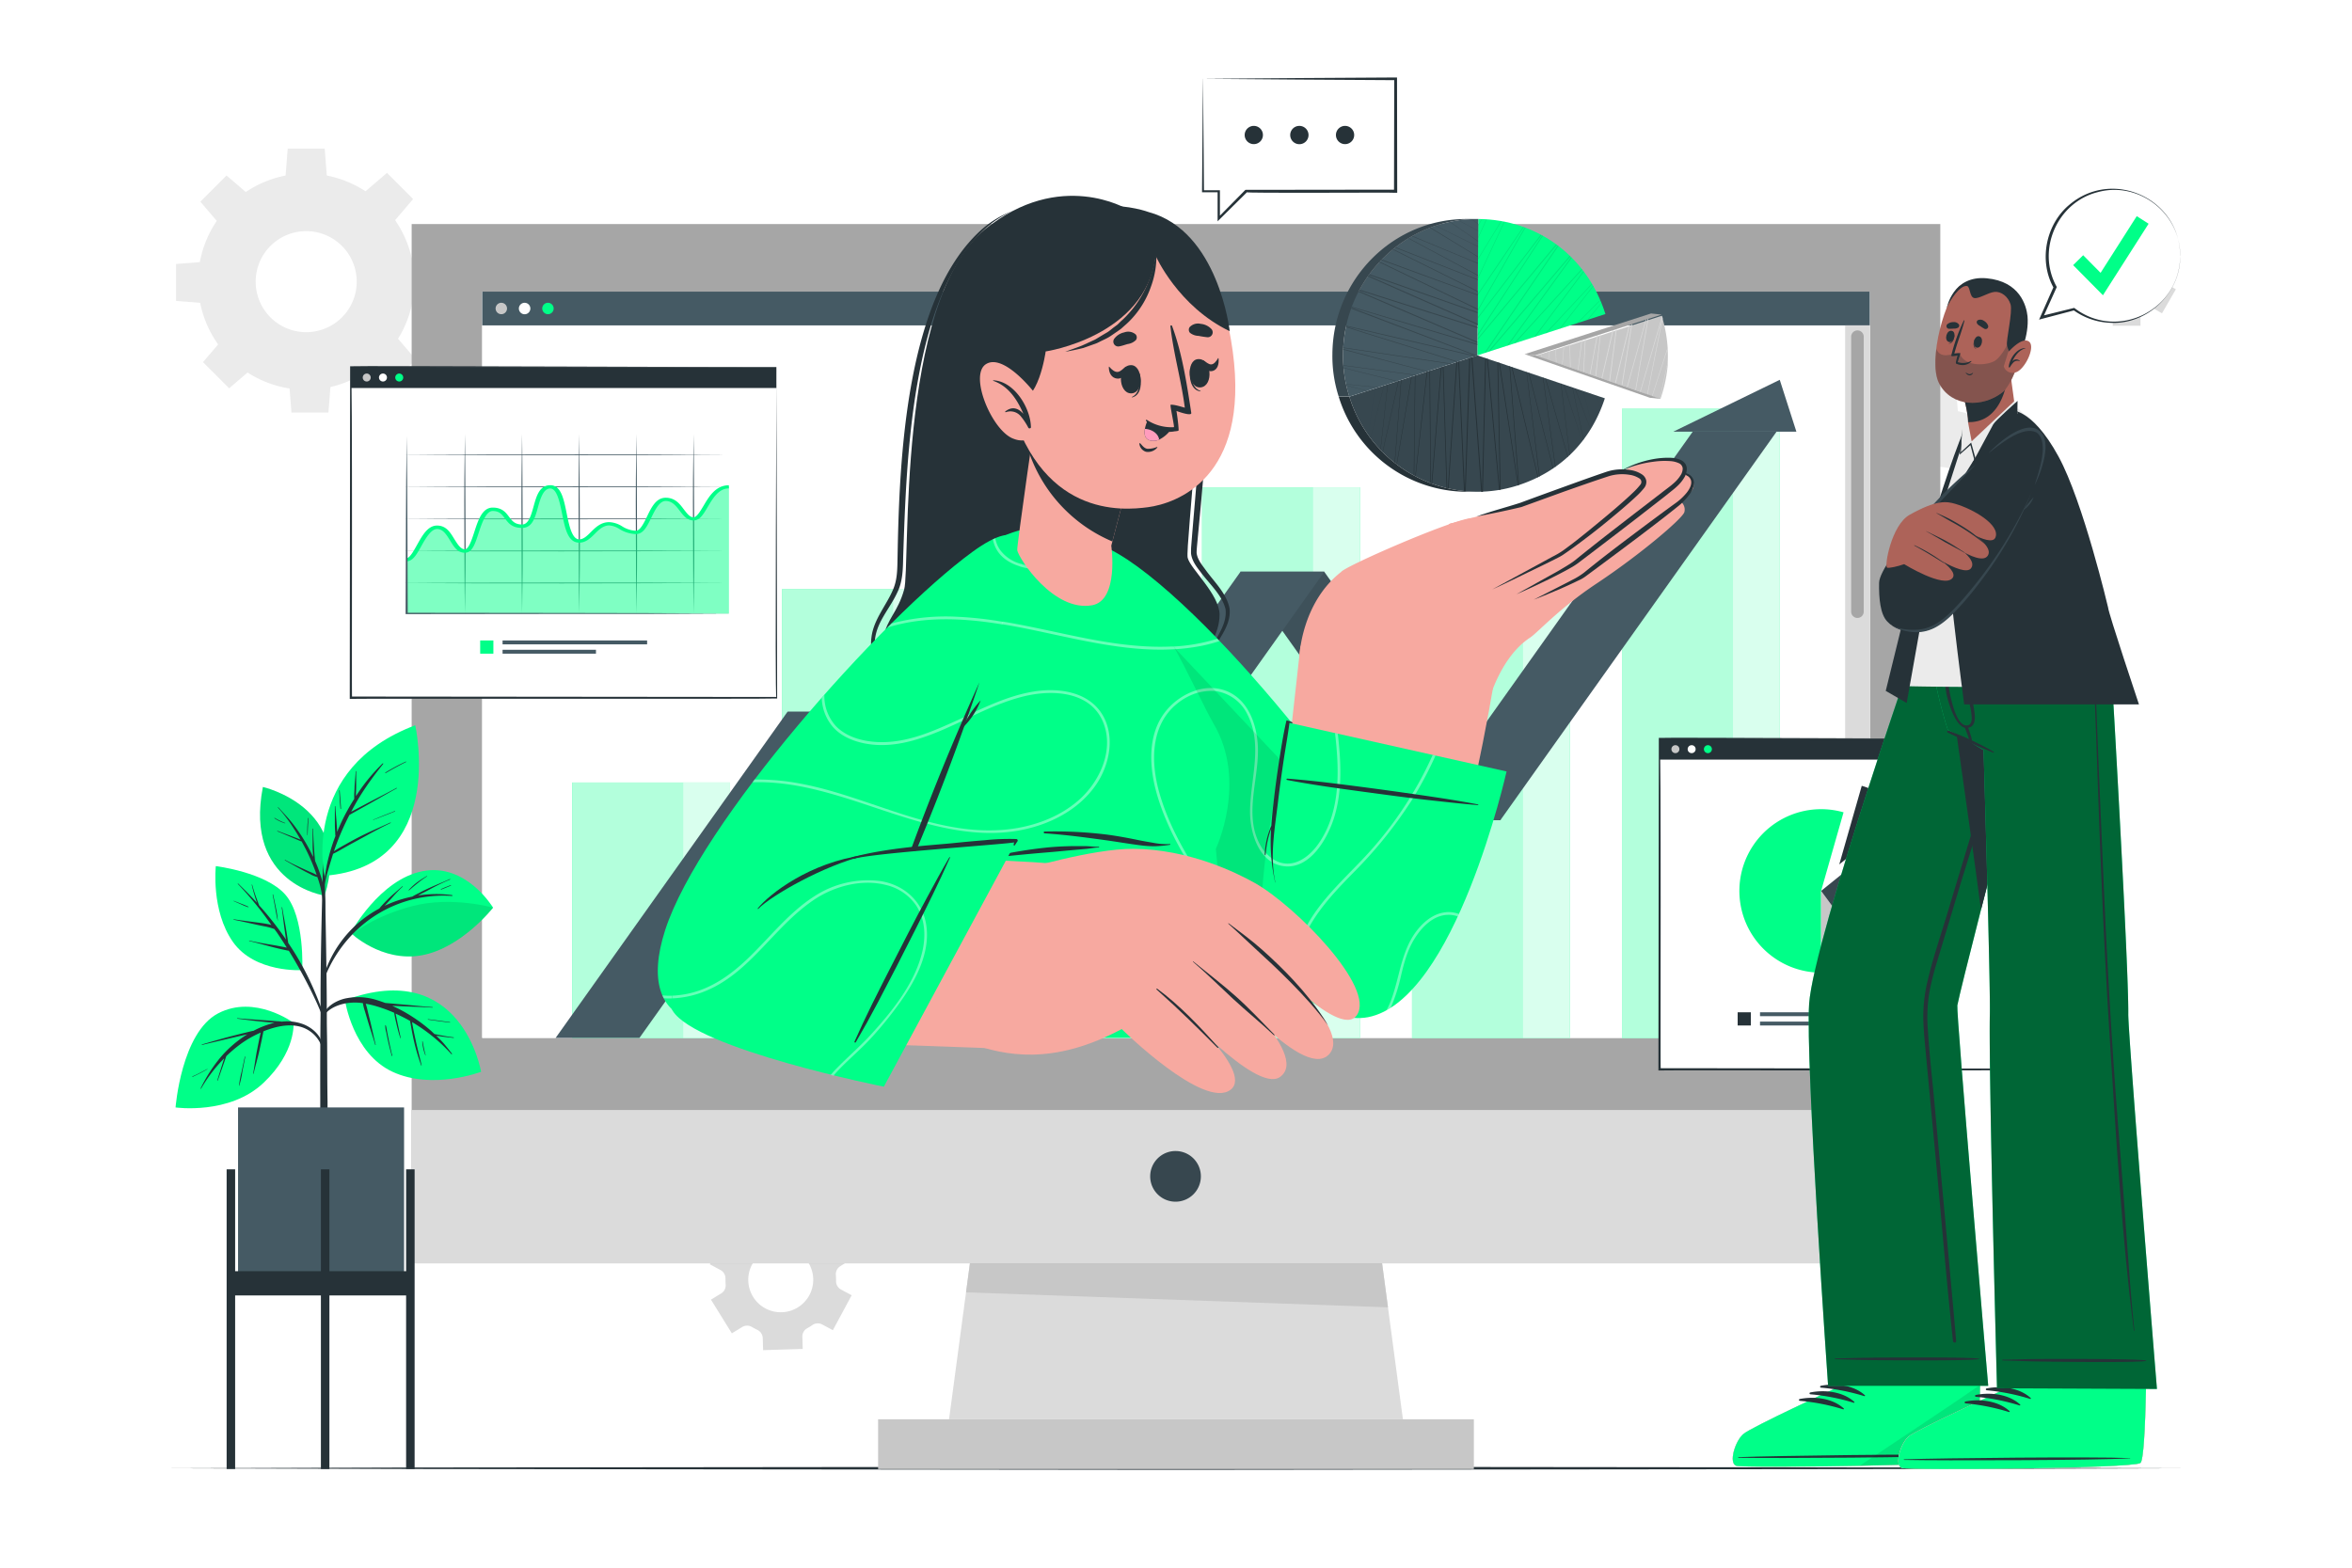 <svg class="animated" id="freepik_stories-online-consulting" xmlns="http://www.w3.org/2000/svg" viewBox="0 0 750 500" version="1.1" xmlns:xlink="http://www.w3.org/1999/xlink" xmlns:svgjs="http://svgjs.com/svgjs"><style>svg#freepik_stories-online-consulting:not(.animated) .animable {opacity: 0;}svg#freepik_stories-online-consulting.animated #freepik--background-complete--inject-23 {animation: 3s Infinite  linear floating;animation-delay: 0s;}svg#freepik_stories-online-consulting.animated #freepik--character-1--inject-23 {animation: 6s Infinite  linear wind;animation-delay: 0s;}svg#freepik_stories-online-consulting.animated #freepik--speech-bubble-2--inject-23 {animation: 6s Infinite  linear floating;animation-delay: 0s;}svg#freepik_stories-online-consulting.animated #freepik--speech-bubble-1--inject-23 {animation: 6s Infinite  linear floating;animation-delay: 0s;}svg#freepik_stories-online-consulting.animated #freepik--Chart--inject-23 {animation: 6s Infinite  linear heartbeat;animation-delay: 0s;}svg#freepik_stories-online-consulting.animated #freepik--tab-2--inject-23 {animation: 6s Infinite  linear heartbeat;animation-delay: 0s;}svg#freepik_stories-online-consulting.animated #freepik--tab-1--inject-23 {animation: 6s Infinite  linear heartbeat;animation-delay: 0s;}            @keyframes floating {                0% {                    opacity: 1;                    transform: translateY(0px);                }                50% {                    transform: translateY(-10px);                }                100% {                    opacity: 1;                    transform: translateY(0px);                }            }                    @keyframes wind {                0% {                    transform: rotate( 0deg );                }                25% {                    transform: rotate( 1deg );                }                75% {                    transform: rotate( -1deg );                }            }                    @keyframes heartbeat {                0% {                    transform: scale(1);                }                10% {                    transform: scale(1.1);                }                30% {                    transform: scale(1);                }                40% {                    transform: scale(1);                }                50% {                    transform: scale(1.1);                }                60% {                    transform: scale(1);                }                100% {                    transform: scale(1);                }            }        </style><g id="freepik--background-complete--inject-23" class="animable" style="transform-origin: 374.995px 239.015px;"><path d="M236.66,423.25a3,3,0,0,1,3.15,0l.81.46.84.42a3,3,0,0,1,1.76,2.61l.12,3.88,12.63-.39-.12-3.88a3,3,0,0,1,1.58-2.73,17.83,17.83,0,0,0,1.61-1,3,3,0,0,1,3.13-.2l3.41,1.83,6-11.14-3.41-1.83a3,3,0,0,1-1.57-2.72c0-.63,0-1.26-.06-1.88a3,3,0,0,1,1.39-2.83l3.29-2.05-6.66-10.74-3.31,2.06a3,3,0,0,1-3.14,0c-.26-.16-.53-.31-.81-.46l-.83-.42a3,3,0,0,1-1.76-2.61l-.12-3.88-12.63.39.12,3.87a3,3,0,0,1-1.58,2.72c-.55.31-1.09.64-1.61,1a3,3,0,0,1-3.13.2l-3.41-1.83-6,11.14,3.41,1.83a3,3,0,0,1,1.57,2.73q0,.94.06,1.89a3,3,0,0,1-1.4,2.82l-3.28,2,6.66,10.74Zm3.16-19.95a10.36,10.36,0,1,1,4.24,14A10.37,10.37,0,0,1,239.82,403.3Z" style="fill: rgb(219, 219, 219); transform-origin: 248.965px 408.185px;" id="elw57hcd9yyk" class="animable"></path><path d="M664.76,85.65a2.08,2.08,0,0,1,1,2c0,.21,0,.43,0,.65s0,.44,0,.66a2.06,2.06,0,0,1-1,1.94l-2.36,1.36,4.43,7.67,2.35-1.36a2.1,2.1,0,0,1,2.21.08,13,13,0,0,0,1.14.66,2.1,2.1,0,0,1,1.16,1.87v2.71h8.86v-2.71a2.1,2.1,0,0,1,1.16-1.87,11.66,11.66,0,0,0,1.14-.66,2.1,2.1,0,0,1,2.21-.08l2.35,1.36,4.43-7.67-2.37-1.36a2.13,2.13,0,0,1-1-2c0-.22,0-.43,0-.65s0-.44,0-.65a2.12,2.12,0,0,1,1-2l2.36-1.35-4.43-7.67L687.08,78a2.12,2.12,0,0,1-2.21-.07,11.82,11.82,0,0,0-1.15-.66,2.1,2.1,0,0,1-1.16-1.87V72.67H673.7v2.71a2.1,2.1,0,0,1-1.16,1.87,11.82,11.82,0,0,0-1.15.66,2.1,2.1,0,0,1-2.21.07l-2.34-1.35-4.43,7.67ZM678.13,81a7.26,7.26,0,1,1-7.25,7.26A7.26,7.26,0,0,1,678.13,81Z" style="fill: rgb(219, 219, 219); transform-origin: 678.12px 88.28px;" id="el3xbtkb3h4e2" class="animable"></path><path d="M63.16,89.84A34.48,34.48,0,1,0,97.64,55.36,34.48,34.48,0,0,0,63.16,89.84Zm18.37,0a16.11,16.11,0,1,1,16.11,16.1A16.1,16.1,0,0,1,81.53,89.84Z" style="fill: rgb(235, 235, 235); transform-origin: 97.64px 89.84px;" id="ellgtcbrlwaz" class="animable"></path><polygon points="91.01 56.79 104.27 56.79 103.54 47.41 91.74 47.41 91.01 56.79" style="fill: rgb(235, 235, 235); transform-origin: 97.64px 52.1px;" id="elpq93z07mya" class="animable"></polygon><polygon points="116.25 61.26 125.63 70.64 131.74 63.48 123.4 55.14 116.25 61.26" style="fill: rgb(235, 235, 235); transform-origin: 123.995px 62.89px;" id="el7lhc6alwbi" class="animable"></polygon><polygon points="130.94 82.27 130.94 95.53 140.32 94.79 140.32 83 130.94 82.27" style="fill: rgb(235, 235, 235); transform-origin: 135.63px 88.9px;" id="ellsqub1kjghq" class="animable"></polygon><polygon points="126.47 107.5 117.09 116.88 124.25 123 132.59 114.66 126.47 107.5" style="fill: rgb(235, 235, 235); transform-origin: 124.84px 115.25px;" id="elgoluw9f0w1g" class="animable"></polygon><polygon points="105.46 122.19 92.2 122.19 92.94 131.58 104.73 131.58 105.46 122.19" style="fill: rgb(235, 235, 235); transform-origin: 98.83px 126.885px;" id="eleulj52497vk" class="animable"></polygon><polygon points="80.22 117.72 70.85 108.35 64.73 115.5 73.07 123.84 80.22 117.72" style="fill: rgb(235, 235, 235); transform-origin: 72.475px 116.095px;" id="el8zt2jldfodj" class="animable"></polygon><polygon points="65.54 96.72 65.54 83.46 56.15 84.19 56.15 95.98 65.54 96.72" style="fill: rgb(235, 235, 235); transform-origin: 60.845px 90.09px;" id="elj9ff6eho55" class="animable"></polygon><polygon points="70 71.48 79.38 62.1 72.23 55.98 63.89 64.32 70 71.48" style="fill: rgb(235, 235, 235); transform-origin: 71.635px 63.73px;" id="elljsdfe84mdb" class="animable"></polygon><path d="M583.26,165a34.48,34.48,0,1,0,34.48-34.48A34.48,34.48,0,0,0,583.26,165Zm18.38,0a16.11,16.11,0,1,1,16.1,16.1A16.1,16.1,0,0,1,601.64,165Z" style="fill: rgb(235, 235, 235); transform-origin: 617.74px 165px;" id="elfl3tvu7e0mk" class="animable"></path><polygon points="611.11 131.91 624.37 131.91 623.64 122.52 611.85 122.52 611.11 131.91" style="fill: rgb(235, 235, 235); transform-origin: 617.74px 127.215px;" id="elj5j07adgi3" class="animable"></polygon><polygon points="636.35 136.37 645.73 145.75 651.85 138.59 643.51 130.25 636.35 136.37" style="fill: rgb(235, 235, 235); transform-origin: 644.1px 138px;" id="elr9yjseftqfc" class="animable"></polygon><polygon points="651.04 157.38 651.04 170.64 660.43 169.91 660.43 158.11 651.04 157.38" style="fill: rgb(235, 235, 235); transform-origin: 655.735px 164.01px;" id="el2a8uow5b5k2" class="animable"></polygon><polygon points="646.57 182.62 637.2 191.99 644.35 198.11 652.69 189.77 646.57 182.62" style="fill: rgb(235, 235, 235); transform-origin: 644.945px 190.365px;" id="eliowuhc9nhj" class="animable"></polygon><polygon points="625.57 197.3 612.31 197.3 613.04 206.69 624.83 206.69 625.57 197.3" style="fill: rgb(235, 235, 235); transform-origin: 618.94px 201.995px;" id="elm4o1bhptv1" class="animable"></polygon><polygon points="600.33 192.84 590.95 183.46 584.83 190.62 593.17 198.96 600.33 192.84" style="fill: rgb(235, 235, 235); transform-origin: 592.58px 191.21px;" id="elvmotulft33q" class="animable"></polygon><polygon points="585.64 171.83 585.64 158.57 576.25 159.31 576.25 171.1 585.64 171.83" style="fill: rgb(235, 235, 235); transform-origin: 580.945px 165.2px;" id="elecry7hzozm" class="animable"></polygon><polygon points="590.11 146.59 599.49 137.22 592.33 131.1 583.99 139.44 590.11 146.59" style="fill: rgb(235, 235, 235); transform-origin: 591.74px 138.845px;" id="ela7jf053zuql" class="animable"></polygon></g><g id="freepik--Floor--inject-23" class="animable" style="transform-origin: 375px 468.29px;"><polygon points="54.54 468.29 134.65 468.04 214.77 467.96 375 467.79 535.23 467.95 615.35 468.04 695.46 468.29 615.35 468.53 535.23 468.62 375 468.79 214.77 468.62 134.65 468.53 54.54 468.29" style="fill: rgb(38, 50, 56); transform-origin: 375px 468.29px;" id="elngbpa3e3eo" class="animable"></polygon></g><g id="freepik--character-1--inject-23" class="animable" style="transform-origin: 374.995px 265.498px;"><rect x="280.01" y="452.67" width="189.97" height="15.87" style="fill: rgb(199, 199, 199); transform-origin: 374.995px 460.605px;" id="elwqvlsyjyrch" class="animable"></rect><polygon points="447.36 452.68 302.63 452.68 306.31 425.13 306.49 423.83 306.83 421.24 307 419.94 307.36 417.36 307.4 416.96 307.52 416.06 307.88 413.47 308.05 412.18 310.62 392.93 439.38 392.93 441.81 411.08 441.93 411.96 442.33 414.97 442.44 415.84 442.59 416.96 442.85 418.85 442.96 419.73 443.36 422.75 443.48 423.61 447.36 452.68" style="fill: rgb(219, 219, 219); transform-origin: 374.995px 422.805px;" id="el2wtdhedafyf" class="animable"></polygon><polygon points="442.59 416.96 308.05 412.18 310.62 392.93 439.38 392.93 442.59 416.96" style="fill: rgb(199, 199, 199); transform-origin: 375.32px 404.945px;" id="el5bq8tqb7qpk" class="animable"></polygon><rect x="131.27" y="71.46" width="487.45" height="331.46" style="fill: rgb(166, 166, 166); transform-origin: 374.995px 237.19px;" id="el8iggrnqalit" class="animable"></rect><rect x="131.27" y="354.02" width="487.45" height="48.89" style="fill: rgb(219, 219, 219); transform-origin: 374.995px 378.465px;" id="elujmpb7vgq9f" class="animable"></rect><path d="M382.93,375.18a8.08,8.08,0,1,1-8.07-8.07A8.07,8.07,0,0,1,382.93,375.18Z" style="fill: rgb(55, 71, 79); transform-origin: 374.85px 375.19px;" id="elp53298x8g3q" class="animable"></path><rect x="153.77" y="93.01" width="442.46" height="238.02" style="fill: rgb(255, 255, 255); transform-origin: 375px 212.02px;" id="el0fdgcr2kvb9t" class="animable"></rect><rect x="153.77" y="93.01" width="442.46" height="238.02" style="fill: rgb(255, 255, 255); transform-origin: 375px 212.02px;" id="el9kwhjnb9gzt" class="animable"></rect><rect x="153.77" y="93.01" width="442.46" height="10.77" style="fill: rgb(69, 90, 100); transform-origin: 375px 98.395px;" id="ell3ajg03o3p8" class="animable"></rect><path d="M161.68,98.4a1.82,1.82,0,1,1-1.82-1.83A1.83,1.83,0,0,1,161.68,98.4Z" style="fill: rgb(199, 199, 199); transform-origin: 159.86px 98.39px;" id="el17ol80k1qb3" class="animable"></path><path d="M169.12,98.4a1.83,1.83,0,1,1-1.82-1.83A1.83,1.83,0,0,1,169.12,98.4Z" style="fill: rgb(255, 255, 255); transform-origin: 167.29px 98.4px;" id="elkwfzvkoi54" class="animable"></path><path d="M176.55,98.4a1.82,1.82,0,1,1-1.82-1.83A1.82,1.82,0,0,1,176.55,98.4Z" style="fill: rgb(0, 255, 136); transform-origin: 174.73px 98.39px;" id="eliy3tvi7kx1" class="animable"></path><rect x="588.38" y="103.78" width="7.85" height="227.25" style="fill: rgb(219, 219, 219); transform-origin: 592.305px 217.405px;" id="el6pseh7mt25" class="animable"></rect><path d="M592.3,197.09h0a2,2,0,0,1-2-2V107.38a2,2,0,0,1,2-2h0a2,2,0,0,1,2,2v87.68A2,2,0,0,1,592.3,197.09Z" style="fill: rgb(166, 166, 166); transform-origin: 592.3px 151.235px;" id="elu7kx1q0hmsp" class="animable"></path><rect x="182.48" y="249.58" width="50.3" height="81.45" style="fill: rgb(0, 255, 136); transform-origin: 207.63px 290.305px;" id="el3uscuhimb5f" class="animable"></rect><g id="elqolw8hl9u5"><rect x="182.48" y="249.58" width="50.3" height="81.45" style="fill: rgb(255, 255, 255); opacity: 0.7; transform-origin: 207.63px 290.305px;" class="animable"></rect></g><g id="elswvokfujofm"><rect x="217.88" y="249.58" width="14.91" height="81.45" style="fill: rgb(255, 255, 255); opacity: 0.5; transform-origin: 225.335px 290.305px;" class="animable"></rect></g><rect x="249.43" y="187.84" width="50.3" height="143.19" style="fill: rgb(0, 255, 136); transform-origin: 274.58px 259.435px;" id="elqr00t12cr79" class="animable"></rect><g id="ellbcg11xu7j9"><rect x="249.43" y="187.84" width="50.3" height="143.19" style="fill: rgb(255, 255, 255); opacity: 0.7; transform-origin: 274.58px 259.435px;" class="animable"></rect></g><g id="elgbx1ndniwr"><rect x="284.82" y="187.84" width="14.91" height="143.19" style="fill: rgb(255, 255, 255); opacity: 0.5; transform-origin: 292.275px 259.435px;" class="animable"></rect></g><rect x="316.38" y="234.37" width="50.3" height="96.65" style="fill: rgb(0, 255, 136); transform-origin: 341.53px 282.695px;" id="eliw2m5std0oc" class="animable"></rect><g id="elkz13qaoh5y"><rect x="316.38" y="234.37" width="50.3" height="96.65" style="fill: rgb(255, 255, 255); opacity: 0.7; transform-origin: 341.53px 282.695px;" class="animable"></rect></g><g id="el50ca8xlb27"><rect x="351.77" y="234.37" width="14.91" height="96.65" style="fill: rgb(255, 255, 255); opacity: 0.5; transform-origin: 359.225px 282.695px;" class="animable"></rect></g><rect x="383.32" y="155.42" width="50.3" height="175.61" style="fill: rgb(0, 255, 136); transform-origin: 408.47px 243.225px;" id="elj2d2445hqua" class="animable"></rect><g id="elr942stlrtp"><rect x="383.32" y="155.42" width="50.3" height="175.61" style="fill: rgb(255, 255, 255); opacity: 0.7; transform-origin: 408.47px 243.225px;" class="animable"></rect></g><g id="elk83p8uubvsb"><rect x="418.72" y="155.42" width="14.91" height="175.61" style="fill: rgb(255, 255, 255); opacity: 0.5; transform-origin: 426.175px 243.225px;" class="animable"></rect></g><rect x="450.27" y="183.67" width="50.3" height="147.36" style="fill: rgb(0, 255, 136); transform-origin: 475.42px 257.35px;" id="eli3dvpkj6xp8" class="animable"></rect><g id="elao2ngqn6ihw"><rect x="450.27" y="183.67" width="50.3" height="147.36" style="fill: rgb(255, 255, 255); opacity: 0.7; transform-origin: 475.42px 257.35px;" class="animable"></rect></g><g id="ellabj82nr9lr"><rect x="485.66" y="183.67" width="14.91" height="147.36" style="fill: rgb(255, 255, 255); opacity: 0.5; transform-origin: 493.115px 257.35px;" class="animable"></rect></g><rect x="517.22" y="130.39" width="50.3" height="200.64" style="fill: rgb(0, 255, 136); transform-origin: 542.37px 230.71px;" id="elmsd3g4gtucb" class="animable"></rect><g id="eln3ml4k9syws"><rect x="517.22" y="130.39" width="50.3" height="200.64" style="fill: rgb(255, 255, 255); opacity: 0.7; transform-origin: 542.37px 230.71px;" class="animable"></rect></g><g id="elw80n0b37yq"><rect x="552.61" y="130.39" width="14.91" height="200.64" style="fill: rgb(255, 255, 255); opacity: 0.5; transform-origin: 560.065px 230.71px;" class="animable"></rect></g><polygon points="251.15 227.02 277.88 227.02 334.2 306.24 307.46 306.24 251.15 227.02" style="fill: rgb(69, 90, 100); transform-origin: 292.675px 266.63px;" id="ela2t5c1iybu" class="animable"></polygon><g id="elyk74y4s3fk9"><polygon points="251.15 227.02 277.88 227.02 334.2 306.24 307.46 306.24 251.15 227.02" style="opacity: 0.1; transform-origin: 292.675px 266.63px;" class="animable"></polygon></g><polygon points="395.52 182.35 422.26 182.35 478.57 261.58 451.84 261.58 395.52 182.35" style="fill: rgb(69, 90, 100); transform-origin: 437.045px 221.965px;" id="eli852qnq1y48" class="animable"></polygon><g id="ely1wj8re39om"><polygon points="395.52 182.35 422.26 182.35 478.57 261.58 451.84 261.58 395.52 182.35" style="opacity: 0.1; transform-origin: 437.045px 221.965px;" class="animable"></polygon></g><polygon points="277.85 227.02 251.11 227.02 177.18 331.03 203.91 331.03 277.85 227.02" style="fill: rgb(69, 90, 100); transform-origin: 227.515px 279.025px;" id="el3if32o18m8u" class="animable"></polygon><polygon points="422.3 182.35 395.57 182.35 307.5 306.24 334.24 306.24 422.3 182.35" style="fill: rgb(69, 90, 100); transform-origin: 364.9px 244.295px;" id="elwfetujywlgj" class="animable"></polygon><polygon points="566.5 137.69 539.76 137.69 451.7 261.58 478.44 261.58 566.5 137.69" style="fill: rgb(69, 90, 100); transform-origin: 509.1px 199.635px;" id="elniop3ewfxy" class="animable"></polygon><polygon points="533.56 137.69 572.83 137.69 567.52 121.14 533.56 137.69" style="fill: rgb(69, 90, 100); transform-origin: 553.195px 129.415px;" id="elqctr4eteve" class="animable"></polygon><path d="M359.5,66.73S338,53.68,314.06,73.19C285.64,96.38,290.39,180.59,288.32,188s-5.37,9.06-6.78,15.72,3.95,11.29,4.51,13.71-6.7,14.38-6.7,14.38,36.43,11.4,59.78,7.93,50.06-18.16,50.06-18.16-4.91-7.66-4.75-11.18,4.48-8,4.45-14.41-9.36-14.62-10.17-18.09,7.07-66.71,2.54-89.13S359.5,66.73,359.5,66.73Z" style="fill: rgb(38, 50, 56); transform-origin: 334.27px 151.427px;" id="elq99y5dqgzsa" class="animable"></path><path d="M390.45,219.82a33.89,33.89,0,0,1-4.78-8.09,4.86,4.86,0,0,1-.32-2.44c1.39-5.07,6.07-9.4,5.46-14.93-.95-4.26-4.89-7.9-7.5-11.3-1.47-1.93-3.23-3.95-3.52-6.57,0-.92,0-1.65.08-2.46,2.08-26.32,5.25-52.92,2.12-79.27-.86-6.13-2.09-12.37-5.28-17.77,3.58,5.19,5.08,11.5,6.25,17.61,4.18,26.37,1.19,53.19-1.26,79.57-.06.75-.14,1.58-.12,2.21.25,2.11,1.79,3.9,3.05,5.65,2.72,3.72,6.61,7.41,7.47,12.15.54,5.91-4.3,10.1-6.12,15.23a4.25,4.25,0,0,0,.19,2.16,37,37,0,0,0,4.28,8.25Z" style="fill: rgb(38, 50, 56); transform-origin: 384.426px 148.405px;" id="elwsatvkmdxo9" class="animable"></path><path d="M277.68,228.42c1.65-3.18,4-7.16,5.38-10.37l0-.12a7.08,7.08,0,0,0-.88-1.43c-2.76-3.76-5-8.33-4.3-13.14.61-5.64,4.73-10.25,6.82-15.15,1.51-3.38,1.43-6.92,1.51-10.55.57-30.93,2.48-83.33,27.24-104.82a32,32,0,0,1,9.53-5.6,33.85,33.85,0,0,0-9.18,6C290.44,95.5,289.06,146.85,288,177.71c-.07,3.72-.13,7.72-1.81,11.12-2.35,5.17-6.31,9.09-7.13,14.7a15.85,15.85,0,0,0,2.29,10.26c.66,1.21,1.47,2.32,2.15,3.55a1.19,1.19,0,0,1,.18.66c-1.64,3.67-4,7-6,10.42Z" style="fill: rgb(38, 50, 56); transform-origin: 300.33px 147.83px;" id="elo1zj15a0y1" class="animable"></path><path d="M447.52,288.32c-5.1,23.2-35.85,27.15-40.36,22-18.25-20.95-37-61.05-57.23-105.78-15.83-35-4.82-35.67,9.68-26C393.35,201.1,450.26,275.86,447.52,288.32Z" style="fill: rgb(0, 255, 136); transform-origin: 394.893px 242.761px;" id="el1gow2rs6l98" class="animable"></path><g id="ell2qzxdvnpv9"><path d="M352,174.38c-1.14.71-2.3,1.4-3.48,2.06a49,49,0,0,1-6.39,3c0-.33,0-.64,0-.94A53.54,53.54,0,0,0,351,174C351.34,174.1,351.68,174.23,352,174.38Zm36.17,29.34a56.74,56.74,0,0,1-14.54,2.51,106.89,106.89,0,0,1-23.84-1.93l.1.22.33.73c10.83,1.92,21.71,2.89,32.66.79a48.81,48.81,0,0,0,6-1.57Zm37.34,56.64a44.77,44.77,0,0,0,1.71-9.86c-.26-.37-.52-.73-.79-1.09a40.44,40.44,0,0,1-3.31,14.89c-2,4.31-5.21,9.07-9.9,10.68s-8.77-1.11-11.09-5c-5.64-9.41-.83-20.91-1-31.05-.13-7.32-2.85-15.9-10.37-18.67-7-2.57-14.88,1.22-19.22,6.76-3.3,4.22-4.51,9.4-4.48,14.66l1,2.07c-.44-7.23,1.3-14.48,7.23-19.29a17.2,17.2,0,0,1,11.72-4.1,13.24,13.24,0,0,1,10.79,7.57c5,9.76.84,20.75.81,31,0,6.68,2.76,16.15,10.55,17.3C417.77,277.51,423.5,267.24,425.55,260.36Zm13.82,8.21c-1.61,1.92-3.3,3.81-5,5.63-6.93,7.27-14.66,14.28-18.91,23.57a32.45,32.45,0,0,0-3.12,14.43l1,.08a25.78,25.78,0,0,1,.71-7.79c2.56-10.47,10-18.41,17.34-25.92,2.94-3,5.79-6.08,8.5-9.26Z" style="fill: rgb(255, 255, 255); opacity: 0.4; transform-origin: 390.99px 243.14px;" class="animable"></path></g><g id="el937rvi9aptr"><path d="M447.52,288.33c-5.1,23.19-35.85,27.14-40.36,22-18.24-20.95-37-61.06-57.23-105.78-7.66-16.94-9.32-27.43-6-30.4L447.25,283.67A11,11,0,0,1,447.52,288.33Z" style="opacity: 0.1; transform-origin: 394.98px 243.236px;" class="animable"></path></g><path d="M414,304.93c-9.4-12.21-6.15-37.56.62-98.32.93-8.4,64.23-12.1,63.69-3.07-.68,11.37-9.8,56.62-12.42,63.34C453.08,299.75,420.42,313.22,414,304.93Z" style="fill: rgb(247, 169, 160); transform-origin: 443.237px 252.807px;" id="eltzvnafsbbob" class="animable"></path><path d="M427.66,182.41c-12.78,10-13.32,27.08-13.32,27.08l60,15.34s3.66-15,13.56-21.46c2.43-1.58,9.07-9.2,21.36-17.35,13.93-9.26,27.37-20.74,27.85-22.7.93-3.77-4.59-7.17-15.45-3.15S491,175.66,489.65,176a8.58,8.58,0,0,1-1.42.1h0c-.61-.16-12.1-11.9-19.45-10.81S428.83,180.65,427.66,182.41Z" style="fill: rgb(247, 169, 160); transform-origin: 475.775px 191.595px;" id="elymil59l5fe" class="animable"></path><path d="M473,191.24s27.91-3.91,32.21-7.91,33.75-24,34.76-27.78-4.6-7.16-15.45-3.15-30.66,15.5-32,15.88-26.19-.23-28.5.41S473,191.24,473,191.24Z" style="fill: rgb(247, 169, 160); transform-origin: 501.897px 170.916px;" id="eloprjayowyhl" class="animable"></path><path d="M489.07,191.26c2.89-1.09,5.73-2.3,8.58-3.5q2.12-.93,4.22-1.92c.7-.34,1.4-.68,2.09-1,.35-.17.7-.38,1-.57s.73-.49,1-.7c4.94-3.65,9.9-7.34,14.83-11.05s9.82-7.43,14.66-11.33a19.46,19.46,0,0,0,3.26-3.46,8.73,8.73,0,0,0,1.16-2.15,4,4,0,0,0,.14-2.54,3.27,3.27,0,0,0-1.71-1.86,7,7,0,0,0-2.32-.63,16.75,16.75,0,0,0-4.64.19,20.56,20.56,0,0,1,4.58.24,6.7,6.7,0,0,1,2.08.74,2.47,2.47,0,0,1,1.23,1.55c.31,1.29-.47,2.71-1.35,3.84a18.27,18.27,0,0,1-3.23,3.1c-5,3.61-9.93,7.3-14.85,11s-9.82,7.45-14.62,11.37a22,22,0,0,1-3.82,2.37c-1.35.73-2.73,1.42-4.1,2.12Z" style="fill: rgb(38, 50, 56); transform-origin: 514.612px 170.865px;" id="elq5ywojosbg" class="animable"></path><path d="M467.81,187.59s30.58-4.4,34.88-8.39,33.75-24,34.76-27.78-4.6-7.17-15.45-3.16-30.66,15.5-32,15.88-25.4,2.28-27.71,2.92S467.81,187.59,467.81,187.59Z" style="fill: rgb(247, 169, 160); transform-origin: 499.715px 167.022px;" id="elj0433peqyg" class="animable"></path><path d="M483.56,189.53c3.48-1.5,6.9-3.13,10.32-4.77,1.69-.84,3.38-1.7,5.06-2.6.84-.45,1.67-.91,2.5-1.39a23.09,23.09,0,0,0,2.4-1.65q9-6.83,18-13.77l9-7,2.22-1.78a22.89,22.89,0,0,0,2.2-1.92,12,12,0,0,0,1.84-2.38,5.14,5.14,0,0,0,.76-3.11,3,3,0,0,0-.73-1.59,3.83,3.83,0,0,0-1.36-.94,8.61,8.61,0,0,0-3-.62,26.17,26.17,0,0,0-5.75.45,33,33,0,0,0-10.66,4,35.21,35.21,0,0,1,10.77-3.18,25.36,25.36,0,0,1,5.56-.21,7.63,7.63,0,0,1,2.56.62,2,2,0,0,1,1.32,1.65,3.89,3.89,0,0,1-.69,2.28,11.25,11.25,0,0,1-1.68,2.05c-1.28,1.23-2.89,2.33-4.36,3.49l-9,6.92c-6,4.64-12,9.26-17.85,14a21.72,21.72,0,0,1-2.22,1.66c-.78.5-1.58,1-2.39,1.47-1.63,1-3.27,1.88-4.93,2.8Z" style="fill: rgb(38, 50, 56); transform-origin: 510.718px 167.763px;" id="elbifpvn1yao" class="animable"></path><path d="M468.17,188.51s25.66-10,29.66-13.75,25-16.14,25.91-19.63-4.28-6.67-14.39-2.94-22.08,8.2-23.37,8.56-21.57,5.72-23.72,6.31S468.17,188.51,468.17,188.51Z" style="fill: rgb(247, 169, 160); transform-origin: 492.869px 169.513px;" id="elow2oaqv13db" class="animable"></path><path d="M475.84,188c4.42-2,8.8-4.19,13.19-6.3,2.2-1.05,4.39-2.13,6.57-3.22l1.63-.83a13.81,13.81,0,0,0,1.62-1c1-.68,2-1.39,3-2.11,3.94-2.89,7.81-5.86,11.57-9,1.89-1.55,3.76-3.12,5.6-4.74.92-.81,1.83-1.62,2.73-2.47a23.27,23.27,0,0,0,2.6-2.78,3.06,3.06,0,0,0,.6-2.29,3.18,3.18,0,0,0-1.34-1.94,9,9,0,0,0-3.73-1.4,15.8,15.8,0,0,0-7.6.55c-4.65,1.57-9.22,3.23-13.81,4.89s-9.21,3.34-13.68,5c-2.29.74-4.64,1.42-7,2.12s-4.66,1.44-7,2.24c4.82-.86,9.57-1.87,14.34-3l13.8-5c4.59-1.61,9.2-3.25,13.8-4.75a14.42,14.42,0,0,1,6.84-.54,7.49,7.49,0,0,1,3.07,1.09,1.33,1.33,0,0,1,.4,2.1,22.45,22.45,0,0,1-2.38,2.56c-.87.84-1.76,1.65-2.67,2.46-1.81,1.62-3.65,3.19-5.52,4.76-3.74,3.1-7.48,6.22-11.34,9.18-1,.73-1.93,1.46-2.92,2.15a27.74,27.74,0,0,1-3.11,1.8L488.73,181Z" style="fill: rgb(38, 50, 56); transform-origin: 497.885px 168.844px;" id="elq71b4tfl6l" class="animable"></path><path d="M480.41,246.05l-69.22-15.49s-15.61,66.56-5.72,78.19c4.43,5.2,18.67,18,30.78,15.67C464.09,319,480.41,246.05,480.41,246.05Z" style="fill: rgb(0, 255, 136); transform-origin: 441.299px 277.63px;" id="elosjpeoqlgkg" class="animable"></path><g id="els5u5i91c3z"><path d="M409.17,276.24a9.73,9.73,0,0,1-5.63-2.9c0-.44.11-.86.15-1.29,2.4,2.69,5.84,4.2,9.57,2.93,4.69-1.61,7.92-6.37,9.9-10.68,4-8.85,3.76-19.1,2.76-28.56-.07-.65-.14-1.29-.22-1.93l.9.2c1,8.76,1.5,17.82-1.05,26.35C423.5,267.24,417.77,277.51,409.17,276.24ZM457.75,241l-.9-.2a119.27,119.27,0,0,1-22.51,33.42c-6.93,7.27-14.66,14.28-18.91,23.57-2.47,5.4-3.88,11.9-2.74,17.84.41.34.84.67,1.27,1a24.74,24.74,0,0,1,0-12.12c2.56-10.47,10-18.41,17.34-25.92a138.43,138.43,0,0,0,18.65-23A117.75,117.75,0,0,0,457.75,241Zm3.41,49.94c-3.52.27-6.53,2.5-8.75,5.11-5.52,6.5-5.9,14.9-8.7,22.61a26.23,26.23,0,0,1-1.61,3.6c.47-.25.92-.52,1.38-.82a56.22,56.22,0,0,0,3.26-10.18c1-4.26,2.1-8.4,4.5-12.15,2.29-3.57,5.86-7.18,10.37-7.32a8.41,8.41,0,0,1,3.25.51c.13-.26.25-.52.37-.79A9.31,9.31,0,0,0,461.16,290.92Z" style="fill: rgb(255, 255, 255); opacity: 0.4; transform-origin: 434.385px 278.035px;" class="animable"></path></g><path d="M410.39,248.76c7.85,1.51,15.76,2.6,23.68,3.67s15.84,2.16,23.78,3c4.49.5,9,1,13.48,1.35a.11.11,0,0,0,0-.21c-7.83-1.51-15.75-2.63-23.65-3.75s-15.84-2.17-23.78-3.14c-4.48-.54-9-1-13.48-1.35C410.23,248.35,410.16,248.72,410.39,248.76Z" style="fill: rgb(38, 50, 56); transform-origin: 440.826px 252.555px;" id="el42anbna8l1p" class="animable"></path><path d="M411.94,230.29c-.7-.29-1.69-.61-1.73-.45-1,4.33-1.73,9-2.41,13.44s-1.24,8.7-1.74,13.07c-.27,2.35-.5,4.7-.65,7a25.11,25.11,0,0,0-2.11,9.2c0,.16.27.18.28,0a31.4,31.4,0,0,1,1.77-8.27,57.71,57.71,0,0,0,1.28,17.17s.06,0,.06,0c-1.86-8.41-.15-17.36.85-25.77.49-4.21,1.08-8.42,1.7-12.62s1.39-8.35,1.95-12.55c0,0,.74.18.89.2S412.08,230.35,411.94,230.29Z" style="fill: rgb(38, 50, 56); transform-origin: 407.721px 255.624px;" id="el5xn7w17khcs" class="animable"></path><path d="M393.43,331l-5.73-60.28s10.2-21.38-.73-39.93c-5.52-9.39-19.64-43.78-36.41-56.17-19.74-14.57-38.69-1.16-46.06,8.83-14.76,20-36.66,62.4-48.75,147.58Z" style="fill: rgb(0, 255, 136); transform-origin: 324.59px 249.614px;" id="elzos75v5frzn" class="animable"></path><g id="el34oqgw64dhb"><path d="M351,175c-.81.51-1.64,1-2.47,1.45-6.93,3.84-15.38,6.62-23.27,4.23-5.05-1.53-7.65-4.41-8.57-8,.24-.15.5-.29.76-.43a9.15,9.15,0,0,0,1.49,3.28c2.86,3.93,8.18,5.17,12.78,5.12,6.71-.08,12.85-2.79,18.52-6.21l.29.21Zm1.46,103.63c-5.76-3.63-13.59-3.11-19.45,0-7.28,3.89-11.11,12.06-12.48,19.88-1.88,10.77.62,21.69,2.1,32.52h.8c-1.43-10.38-3.76-20.85-2.24-31.16,1.29-8.74,5.58-17.95,14.25-21.41,7.22-2.87,16.94-1.75,21,5.62,5.23,9.52-1.77,21-5.58,29.66-2.33,5.34-4.09,11.37-4,17.29h.91a28,28,0,0,1,.12-3.3c.91-10.15,6.85-18.56,9.82-28.09C360.05,292.2,359.76,283.21,352.49,278.62ZM280.7,281a30.2,30.2,0,0,0-16.29,2.3c-.07.35-.15.69-.24,1.05,5.7-2.58,12.3-3.61,18.3-2.1a16,16,0,0,1,9.58,6.52c2.78,4.2,3.14,9.33,2.1,14.16-2.22,10.25-9.43,19.21-16.31,26.8-.42.47-.84.91-1.27,1.36h1.21a116.35,116.35,0,0,0,9.49-11.73c4.94-7,9.6-16,8-24.81C294,287.09,288,282.08,280.7,281ZM330,220.5c-8.64,1.32-16.56,5.34-24.4,9s-16.36,7.48-25.3,7.18c-.82,0-1.65-.1-2.48-.2l-.31.84c8.14,1.05,16.1-1.58,23.48-4.78,8.42-3.65,16.54-8.26,25.52-10.45,8.73-2.13,20.66-1.76,25,7.68,4,8.81-.52,19.08-7.21,25.14s-15.88,9.13-24.82,9.78c-16.51,1.21-31.93-5.23-47.51-10.3-.07.26-.15.52-.23.78,18.73,6,38.56,14.42,58.38,8.46,7.61-2.28,14.73-6.63,19.31-13.23,4.4-6.34,6.26-15.5,2.12-22.44C347.12,220.62,337.73,219.32,330,220.5Zm44.3-14.31c-.2,0-.4,0-.6,0-23,1.08-44.92-8.4-67.78-9.49a77.9,77.9,0,0,0-10.13.12l-.52.92a95,95,0,0,1,22,1c19,2.8,38.14,9.55,57.49,8.31C374.6,206.78,374.44,206.49,374.27,206.19Zm15.25,83.71c-7.79-11.68-15.86-23.2-19.8-36.85-2.8-9.72-3-21.67,5.58-28.6a19,19,0,0,1,6.57-3.51l-.4-.79a20.41,20.41,0,0,0-9.91,6.86c-5.78,7.38-5.15,17.75-2.69,26.27,4.12,14.27,12.71,26.29,20.83,38.53Z" style="fill: rgb(255, 255, 255); opacity: 0.4; transform-origin: 326.95px 251.67px;" class="animable"></path></g><path d="M333.07,265.21a136.23,136.23,0,0,1,20.09,1c3.3.45,6.56,1.05,9.83,1.73,1.63.33,3.26.61,4.9.89a21.46,21.46,0,0,0,5.18.37.12.12,0,0,1,0,.24,38.33,38.33,0,0,1-4.9.47,36.31,36.31,0,0,1-4.77-.34c-3.35-.43-6.69-1-10-1.48-6.76-.93-13.52-1.86-20.34-2.3C332.74,265.75,332.75,265.22,333.07,265.21Z" style="fill: rgb(38, 50, 56); transform-origin: 353.007px 267.54px;" id="eludsmo6pzr88" class="animable"></path><path d="M317.34,273a146.34,146.34,0,0,1,16.38-2.68c2.75-.28,5.5-.41,8.27-.46,1.33,0,2.65,0,4,0s2.91.23,4.37.22c.15,0,.18.24,0,.24-1.37,0-2.74.32-4.11.44s-2.75.24-4.12.36c-2.75.25-5.5.53-8.25.75-5.51.45-11,1-16.48,1.58A.23.23,0,0,1,317.34,273Z" style="fill: rgb(38, 50, 56); transform-origin: 333.83px 271.655px;" id="el3xsateyoo2c" class="animable"></path><path d="M301.8,184.18c-39.36,39-89.25,121.51-80.31,138.44,10,18.85,64.79-35.87,64.61-39.1-.13-2.45,19.5-52.66,34.37-89.17S311.54,174.53,301.8,184.18Z" style="fill: rgb(247, 169, 160); transform-origin: 272.837px 249.216px;" id="el1c3a98v7f1yi" class="animable"></path><path d="M286.47,283.58c1.71-5.37,28.39-71.58,36-92.52,6.87-18.8,3.45-26.58-12.36-15.06-29.12,21.22-87,86.6-98,120.63-10.57,32.78,16.67,35.77,39.18,20.86C269.75,305.27,286.47,283.58,286.47,283.58Z" style="fill: rgb(0, 255, 136); transform-origin: 267.798px 248.342px;" id="elaueoxtugpwr" class="animable"></path><g id="el68lq6vaetct"><path d="M280.7,281a19,19,0,0,1,6,2l-.24.67-.07.1a17.3,17.3,0,0,0-3.92-1.48c-7.76-2-16.54.36-23.06,4.76-8.32,5.61-14.43,13.83-21.76,20.56-6,5.54-12.81,9.71-21.08,10.65a27,27,0,0,1-4.93.13,8.58,8.58,0,0,1-.42-.92,24.87,24.87,0,0,0,4.88,0c9.09-.91,16.29-5.9,22.69-12.1,6.78-6.57,12.74-14.29,20.77-19.44A31.35,31.35,0,0,1,280.7,281Zm-25.09-31a71.49,71.49,0,0,0-15-1.37c-.22.29-.44.59-.67.88,10.54-.38,21,2.26,31,5.43,7.73,2.45,15.65,5.36,23.68,7.53.1-.23.18-.45.27-.68C281.73,258.23,268.88,252.53,255.61,250Zm24.66-13.31c-4.85-.17-10.1-1.48-13.61-5a14.16,14.16,0,0,1-3.78-10.07c-.28.33-.57.64-.85,1a15,15,0,0,0,3.65,9.34c2.89,3.19,7.16,4.76,11.32,5.37,8.31,1.22,16.43-1.46,24-4.72,2.24-1,4.47-2,6.71-3.07l.46-1.18-2.56,1.21C297.65,233.18,289.21,237,280.27,236.68Zm25.62-39.94a67.8,67.8,0,0,0-21.6,2.09L283,200.16l1.19-.37c10.75-3.09,22.15-2.64,33.12-1,.74.11,1.49.22,2.23.35.11-.27.21-.54.31-.81A118.14,118.14,0,0,0,305.89,196.74ZM319,175.52a9.09,9.09,0,0,1-1.61-3.85c-.25.1-.52.23-.79.36.77,3.88,3.36,7,8.72,8.64l.17.05c.06-.29.1-.58.14-.86A12.13,12.13,0,0,1,319,175.52Z" style="fill: rgb(255, 255, 255); opacity: 0.4; transform-origin: 268.425px 245.059px;" class="animable"></path></g><path d="M283.06,292.14a776.66,776.66,0,0,1,29.26-74.51,777.69,777.69,0,0,1-29.26,74.51Z" style="fill: rgb(38, 50, 56); transform-origin: 297.69px 254.885px;" id="el2cvejrh41qp" class="animable"></path><path d="M306.91,232.15a32.36,32.36,0,0,1,5.8-8.78,23.36,23.36,0,0,1-5.8,8.78Z" style="fill: rgb(38, 50, 56); transform-origin: 309.81px 227.76px;" id="elyy9peggbgtb" class="animable"></path><path d="M222.14,322.23c10.58,11,34.52,9.74,95.1,12.14,8.38.33,26.64-58.2,17.7-59-11.25-1-55.14-2.56-58.37-2.27C249.38,275.55,215,314.74,222.14,322.23Z" style="fill: rgb(247, 169, 160); transform-origin: 279.265px 303.718px;" id="el8wb96esd2bt" class="animable"></path><path d="M325.57,277.51s22.76-6.88,35.84-6.79c17.51.13,32.58,7.44,38.71,10.89,12.8,7.19,38.77,33.43,32.51,42.23-5.66,8-30.85-20.2-30.85-20.2s30.42,24.48,21.84,32.81-35.95-26-35.95-26,30.69,25.85,20.48,33.05c-7.71,5.44-34.26-24.28-34.26-24.28s26.22,22.4,18.53,28.33c-8.5,6.56-34.73-19.34-34.73-19.34-22.09,11.8-37.43,8.38-48.05,4.64C307.06,331.93,325.57,277.51,325.57,277.51Z" style="fill: rgb(247, 169, 160); transform-origin: 371.491px 309.667px;" id="elk7euxpmx2da" class="animable"></path><path d="M391.81,294.5c3.67,2.75,7.41,5.5,10.83,8.56s6.74,6.25,9.86,9.62c7.65,8.26,11.15,14.63,10.89,14.26-6.12-8.75-18.2-19.9-21.62-23s-6.67-6.28-10.09-9.34C391.6,294.55,391.72,294.43,391.81,294.5Z" style="fill: rgb(38, 50, 56); transform-origin: 407.529px 310.717px;" id="el1y6xclnuhoa" class="animable"></path><path d="M380.52,306.65c4.54,3.71,9.19,7.23,13.57,11.14s8.16,8,12.24,12.15c.31.32,0,.38-.29.07-4.25-4-8.48-7.4-12.77-11.37s-8.43-8.1-12.85-11.89C380.35,306.69,380.45,306.59,380.52,306.65Z" style="fill: rgb(38, 50, 56); transform-origin: 393.428px 318.423px;" id="elwpck8xa927" class="animable"></path><path d="M369,315.34c7.23,5.31,13.48,12,19.45,18.61.29.34-.07.38-.4.06-6.34-6.32-11.28-11.31-19.24-18.42C368.65,315.48,368.8,315.22,369,315.34Z" style="fill: rgb(38, 50, 56); transform-origin: 378.65px 324.769px;" id="el3q4z9u18abq" class="animable"></path><path d="M324.06,268.35l-42.22,78.24s-59.91-12-67.36-24.25c-5.32-8.77,31-45.85,61-49.56Z" style="fill: rgb(0, 255, 136); transform-origin: 269.008px 307.47px;" id="elkvbmid5r2ko" class="animable"></path><g id="el7sf41j0gb6q"><path d="M287.27,319.31a117.49,117.49,0,0,1-9.71,12c-3.47,3.75-7.46,7-10.9,10.75-.29.32-.56.63-.82,1l-.92-.23a24,24,0,0,1,2-2.22c3.59-3.68,7.49-7,11-10.86,6.88-7.59,14.09-16.55,16.31-26.8,1-4.83.68-10-2.1-14.16a16,16,0,0,0-9.58-6.52c-7.76-2-16.54.36-23.06,4.76-8.32,5.61-14.43,13.83-21.76,20.56-6,5.54-12.81,9.71-21.08,10.65-.78.09-1.56.15-2.36.18a6.23,6.23,0,0,1,.26-.88c.54,0,1.09-.06,1.63-.12,9.09-.91,16.29-5.9,22.69-12.1,6.78-6.57,12.74-14.29,20.77-19.44A31.35,31.35,0,0,1,280.7,281c7.28,1.13,13.25,6.14,14.58,13.55C296.87,303.34,292.21,312.33,287.27,319.31Z" style="fill: rgb(255, 255, 255); opacity: 0.4; transform-origin: 254.943px 311.909px;" class="animable"></path></g><path d="M241.64,289.71c3.76-4.63,16.54-14.59,33.86-17,.15,0,.22.21.07.25-12.73,3-29.77,12.76-33.77,16.91C241.7,290,241.54,289.83,241.64,289.71Z" style="fill: rgb(38, 50, 56); transform-origin: 258.631px 281.313px;" id="el4gq0hac9yir" class="animable"></path><path d="M272.47,332.24c3.47-7.86,7.36-15.53,11.27-23.18s7.81-15.33,11.91-22.89c2.32-4.27,4.62-8.56,7.08-12.75.07-.11.27,0,.21.09-3.46,7.85-7.32,15.54-11.17,23.2s-7.81,15.34-11.83,23q-3.39,6.45-7.08,12.75C272.74,332.62,272.37,332.47,272.47,332.24Z" style="fill: rgb(38, 50, 56); transform-origin: 287.702px 302.95px;" id="ela20wvb6s6bk" class="animable"></path><path d="M324,267.6a76.24,76.24,0,0,0-10,.38c-3.33.26-6.67.58-10,.92-6.62.68-20.72,1.38-32.44,4.56-.13,0,.71.48.83.44,5.5-1.8,47.63-4.57,51-5.22a4.79,4.79,0,0,0-.17.77c0,.17.19.34.33.18.34-.39.54-.81.84-1.22A.48.48,0,0,0,324,267.6Z" style="fill: rgb(38, 50, 56); transform-origin: 298.035px 270.737px;" id="elnjmjlk1xl4r" class="animable"></path><path d="M324.37,175.5c.54,2.73,11.62,19.76,23.89,17.54,8.64-1.57,6.1-19,6.1-19l6.34-24.21-30-20.55S324.16,174.35,324.37,175.5Z" style="fill: rgb(247, 169, 160); transform-origin: 342.533px 161.26px;" id="el1xgp4ez400o" class="animable"></path><path d="M328.44,145.12a47.78,47.78,0,0,0,26.27,27.58l6-22.85-30-20.56S329.69,136.44,328.44,145.12Z" style="fill: rgb(38, 50, 56); transform-origin: 344.575px 150.995px;" id="elr6on1z3e8k7" class="animable"></path><path d="M393.1,112.1c5.5,40.62-18.25,48.49-27,49.66-8,1.06-35.23,3.67-44.91-36.17s7.5-55.23,25.59-58.62S387.59,71.47,393.1,112.1Z" style="fill: rgb(247, 169, 160); transform-origin: 356.157px 114.249px;" id="elnoximr6shte" class="animable"></path><path d="M385.05,107.56a27,27,0,0,1-2.82-.43,4.59,4.59,0,0,1-2.79-1,1.47,1.47,0,0,1-.1-1.78,3.65,3.65,0,0,1,3.53-1.06,5.37,5.37,0,0,1,3.46,1.69A1.57,1.57,0,0,1,385.05,107.56Z" style="fill: rgb(38, 50, 56); transform-origin: 382.893px 105.375px;" id="eltsaq5k3ang" class="animable"></path><path d="M356.84,110.48c1-.17,1.81-.49,2.74-.75a4.6,4.6,0,0,0,2.66-1.3,1.45,1.45,0,0,0-.11-1.78,3.64,3.64,0,0,0-3.63-.64,5.31,5.31,0,0,0-3.23,2.08A1.56,1.56,0,0,0,356.84,110.48Z" style="fill: rgb(38, 50, 56); transform-origin: 358.755px 108.142px;" id="elm0dq0ylyxus" class="animable"></path><path d="M363.41,119.17c0-.1-.21.15-.19.27.31,2.78.21,6-2.25,7.16-.07,0-.05.18,0,.16C364.06,126.07,364.16,121.76,363.41,119.17Z" style="fill: rgb(38, 50, 56); transform-origin: 362.362px 122.954px;" id="el2yuwva5qcz" class="animable"></path><path d="M360.67,116.46c-4.53,0-4.14,9.06.06,9S364.47,116.44,360.67,116.46Z" style="fill: rgb(38, 50, 56); transform-origin: 360.564px 120.96px;" id="eloomnyqhgd0d" class="animable"></path><path d="M358.91,117c-.77.55-1.5,1.48-2.45,1.62s-2-.76-2.73-1.64c-.08-.09-.16,0-.15.11,0,1.74.79,3.48,2.66,3.66,1.71.17,2.86-1.42,3.22-3.18C359.52,117.26,359.22,116.79,358.91,117Z" style="fill: rgb(38, 50, 56); transform-origin: 356.523px 118.853px;" id="el7xlpkr2cf6t" class="animable"></path><path d="M379.5,117.57c0-.11.22.12.22.24,0,2.8.5,6,3.07,6.85.08,0,.08.17,0,.16C379.66,124.49,379.06,120.22,379.5,117.57Z" style="fill: rgb(38, 50, 56); transform-origin: 381.111px 121.181px;" id="el7o7qh6i5mz2" class="animable"></path><path d="M381.9,114.55c4.51-.49,5.18,8.53,1,9S378.13,115,381.9,114.55Z" style="fill: rgb(38, 50, 56); transform-origin: 382.539px 119.049px;" id="elm9uge6k85tt" class="animable"></path><path d="M383.83,115c.75.42,1.52,1.24,2.38,1.23s1.65-1,2.22-2c.05-.1.13,0,.14.09.18,1.72-.26,3.56-1.89,4s-2.72-1-3.26-2.68C383.32,115.34,383.53,114.84,383.83,115Z" style="fill: rgb(38, 50, 56); transform-origin: 386.001px 116.294px;" id="elq9zd6lv44sc" class="animable"></path><path d="M363.6,141.4c.64.69,1.28,1.62,2.29,1.74a7.46,7.46,0,0,0,3.05-.58.1.1,0,0,1,.11.15,3.81,3.81,0,0,1-3.62,1.38,3,3,0,0,1-2.11-2.57C363.28,141.36,363.5,141.31,363.6,141.4Z" style="fill: rgb(38, 50, 56); transform-origin: 366.19px 142.75px;" id="elm8uhke17jk" class="animable"></path><path d="M375.15,131.07s.66,4.18.69,6.15c0,.19-.47.28-1.14.34,0,0-.05,0-.08,0a9.42,9.42,0,0,1-9.19-3.35c-.14-.19.1-.4.29-.28a14.18,14.18,0,0,0,8.63,2.31c.13-.55-1.36-7.12-1.05-7.14,1.08-.12,3.22.58,4.51.93-1.11-8.73-3.61-17.23-4.59-25.94a.27.27,0,0,1,.52-.14c3.25,8.72,4.75,18.74,6.13,27.74C380.05,132.81,376,131.39,375.15,131.07Z" style="fill: rgb(38, 50, 56); transform-origin: 372.632px 120.755px;" id="elxv29i5wx8ss" class="animable"></path><path d="M373.42,136.93a10,10,0,0,1-3.79,3.28,4.45,4.45,0,0,1-2.69.32c-2-.41-2.13-2.2-1.86-3.75a10.5,10.5,0,0,1,.75-2.4A12.8,12.8,0,0,0,373.42,136.93Z" style="fill: rgb(38, 50, 56); transform-origin: 369.198px 137.495px;" id="el5509osravnj" class="animable"></path><path d="M369.63,140.21a4.45,4.45,0,0,1-2.69.32c-2-.41-2.13-2.2-1.86-3.75C367.19,136.88,369.34,138.19,369.63,140.21Z" style="fill: rgb(255, 156, 189); transform-origin: 367.303px 138.695px;" id="elbbnfs1dwucn" class="animable"></path><path d="M323.73,128c7.43,1.1,9.71-15.91,9.71-15.91s31.84-4.69,35.09-30.46c0,0,7.15,16.14,23.6,24,0,0-3.55-32-25.88-38,0,0-24.52-9.28-41.88,12.16C306.58,101.69,318.75,127.24,323.73,128Z" style="fill: rgb(38, 50, 56); transform-origin: 353.576px 96.842px;" id="el7e5cac3qdnf" class="animable"></path><path d="M368.68,79.7A28,28,0,0,1,367,91.46a29.09,29.09,0,0,1-6.21,10.3,25.52,25.52,0,0,1-2.19,2.1l-1.12,1c-.4.3-.82.59-1.23.88-.84.56-1.65,1.16-2.5,1.69s-1.79.93-2.69,1.37c-.45.22-.89.46-1.34.66l-1.41.51-2.82,1c-1.92.49-3.87.88-5.81,1.24,1.84-.75,3.72-1.31,5.52-2.07l2.65-1.22,1.33-.61c.42-.23.83-.5,1.24-.74.83-.51,1.65-1,2.49-1.48s1.54-1.15,2.31-1.72l1.16-.86,1-1a24.34,24.34,0,0,0,2.05-2A33.62,33.62,0,0,0,365.73,91a34.8,34.8,0,0,0,1.9-5.48A32.88,32.88,0,0,0,368.68,79.7Z" style="fill: rgb(38, 50, 56); transform-origin: 354.216px 95.955px;" id="elur6rygt4vfh" class="animable"></path><path d="M329.67,125s-9.57-12.35-15.22-8.89,2,21.67,8.91,23.88a6.94,6.94,0,0,0,9.11-4.16Z" style="fill: rgb(247, 169, 160); transform-origin: 322.478px 127.989px;" id="elqpuwuarrvpk" class="animable"></path><path d="M316.76,121.29c-.11,0-.12.15,0,.19,4.88,1.7,7.61,6,9.59,10.52-1.5-1.7-3.49-2.58-5.78-.78-.12.1,0,.29.15.25a4.26,4.26,0,0,1,4.76,1.27,20.21,20.21,0,0,1,2.43,3.68c.25.42,1,.15.82-.33,0,0,0-.07,0-.11C328.49,129.89,323.34,121.6,316.76,121.29Z" style="fill: rgb(38, 50, 56); transform-origin: 322.716px 128.959px;" id="elr9eg2lneqx" class="animable"></path></g><g id="freepik--speech-bubble-2--inject-23" class="animable" style="transform-origin: 672.721px 81.594px;"><path d="M695.22,81.56a21.19,21.19,0,0,1-33.83,17L651,101.23l4.33-9.67a21,21,0,0,1-2.51-10,21.2,21.2,0,0,1,42.4,0Z" style="fill: rgb(255, 255, 255); transform-origin: 673.11px 81.551px;" id="el9z0c0pwrwf" class="animable"></path><path d="M695.22,81.56c.18,12.22-10.89,22.43-23.05,21.35a21.33,21.33,0,0,1-11-4l.3.06-10.37,2.73-.88.24.37-.84,4.29-9.69v.43c-4.9-8.71-2.51-20.49,5.23-26.73,13.92-11.48,35.09-1.54,35.09,16.5Zm0,0C695.28,68,682,57.68,668.93,61.28c-12.9,3.23-19.56,18.38-13.18,30.05l.11.21-.09.21-4.36,9.66-.51-.61,10.4-2.57.17,0,.13.1c13.77,10.42,33.53.5,33.62-16.73Z" style="fill: rgb(38, 50, 56); transform-origin: 672.721px 81.594px;" id="el8xn0oz5ru5s" class="animable"></path><polygon points="670.58 94.17 661.08 84.56 664.28 81.4 669.83 87.02 681.36 68.94 685.14 71.36 670.58 94.17" style="fill: rgb(0, 255, 136); transform-origin: 673.11px 81.555px;" id="elr1zl91s1ga" class="animable"></polygon></g><g id="freepik--speech-bubble-1--inject-23" class="animable" style="transform-origin: 414.42px 47.65px;"><polygon points="383.62 25.14 383.62 60.98 388.65 60.98 388.65 69.67 397.34 60.98 445.05 60.98 445.05 25.14 383.62 25.14" style="fill: rgb(255, 255, 255); transform-origin: 414.335px 47.405px;" id="els3wqzbb22a" class="animable"></polygon><path d="M383.62,25.14l.3,35.84-.3-.3,5,0H389V61l0,8.69-.63-.26L397,60.68c.15-.16.11-.13.3-.13l47.71-.06-.49.49.07-35.84.42.43c-15.31-.06-46.12-.3-61.43-.43Zm0,0c15.53-.13,46.33-.37,61.86-.43v.43L445.54,61v.49h-.49c.11-.17-48.82.2-47.41-.19l-8.73,8.65-.64.64v-.9l0-8.69.33.32-5,0h-.3V61l.3-35.84Z" style="fill: rgb(38, 50, 56); transform-origin: 414.42px 47.65px;" id="elp0t8ooa7y39" class="animable"></path><path d="M426,43.06a2.91,2.91,0,1,0,2.91-2.91A2.91,2.91,0,0,0,426,43.06Z" style="fill: rgb(38, 50, 56); transform-origin: 428.91px 43.06px;" id="elq5tamvg7dfp" class="animable"></path><path d="M411.42,43.06a2.92,2.92,0,1,0,2.91-2.91A2.91,2.91,0,0,0,411.42,43.06Z" style="fill: rgb(38, 50, 56); transform-origin: 414.34px 43.07px;" id="elxl3ydak03ag" class="animable"></path><path d="M396.9,43.06a2.91,2.91,0,1,0,2.91-2.91A2.91,2.91,0,0,0,396.9,43.06Z" style="fill: rgb(38, 50, 56); transform-origin: 399.81px 43.06px;" id="elfhuwom3wps" class="animable"></path></g><g id="freepik--Plant--inject-23" class="animable" style="transform-origin: 106.625px 349.93px;"><path d="M103.51,285.63S77.83,282,83.83,251C83.83,251,112.52,257.48,103.51,285.63Z" style="fill: rgb(0, 255, 136); transform-origin: 94.091px 268.315px;" id="elbcp3mx63d35" class="animable"></path><g id="ellip2c3cz28"><path d="M103.51,285.63S77.83,282,83.83,251C83.83,251,112.52,257.48,103.51,285.63Z" style="opacity: 0.1; transform-origin: 94.091px 268.315px;" class="animable"></path></g><path d="M102.21,279.16a47.64,47.64,0,0,0-1.75-4.62c0-.2,0-.4-.06-.59,0-.42-.08-.85-.11-1.28-.07-.92-.13-1.85-.19-2.77-.11-1.86-.22-3.71-.25-5.56a.08.08,0,0,0-.16,0c0,1.86,0,3.71,0,5.56,0,.93.09,1.86.15,2.78,0,.21,0,.41,0,.62a54.83,54.83,0,0,0-5.14-8.8c-.89-1.24-1.81-2.42-2.81-3.56s-2.11-2.29-3.14-3.45c-.07-.08-.18,0-.11.11a46,46,0,0,1,5,6.58c.78,1.18,1.51,2.39,2.22,3.63l-.24-.1-.92-.37-2.09-.79L88.5,265c-.09,0-.14.11-.06.15,1.36.54,2.72,1.12,4.06,1.7l2,.85,1,.42a3.23,3.23,0,0,0,.68.24c.51.93,1,1.86,1.5,2.81a66.74,66.74,0,0,1,3.14,7.4l.18.53a13.93,13.93,0,0,0-2.1-1l-2.66-1.21c-1.8-.83-3.59-1.67-5.31-2.64-.09-.05-.17.08-.08.13,1.76,1,3.49,2,5.26,2.95.88.48,1.77.95,2.68,1.39a8.38,8.38,0,0,0,2.41,1,30.32,30.32,0,0,1,1.68,7.28c.29,3.51.26,7,.34,10.55a0,0,0,1,0,.09,0c.26-3.18.4-6.4.41-9.6A27.74,27.74,0,0,0,102.21,279.16Z" style="fill: rgb(38, 50, 56); transform-origin: 96.06px 277.504px;" id="elmdmj2no6wso" class="animable"></path><path d="M98.26,260.93A31.24,31.24,0,0,0,98,266.4c0,.05.08,0,.08,0,.1-1.81.12-3.62.33-5.42C98.42,260.87,98.27,260.83,98.26,260.93Z" style="fill: rgb(38, 50, 56); transform-origin: 98.193px 263.647px;" id="el9csk5jkqlh" class="animable"></path><path d="M90.92,262.48a19.51,19.51,0,0,1-3.31-1.62c-.08-.06-.16.08-.07.14a12.76,12.76,0,0,0,3.33,1.59C90.94,262.61,91,262.51,90.92,262.48Z" style="fill: rgb(38, 50, 56); transform-origin: 89.229px 261.719px;" id="el2m5hdxk11k3" class="animable"></path><path d="M104.33,334.83c0-2.83-.08-5.67-.11-8.51,0-9.42-.13-18.84-.3-28.26q-.19-11.22-.52-22.44s0-.07-.07-.1l0-6.12c0-.06-.06-.08-.12-.08s-.13,0-.13.08l0,6.14a.11.11,0,0,0-.06.09c-.38,13.31-.72,26.62-.8,39.94,0,2.7,0,5.41,0,8.12q-.14,13-.1,26c0,1.39,0,2.77,0,4.15,0,7.94.08,15.88.08,23.83,0,.43.48.64,1,.66s1.19-.21,1.19-.7c0-8.76.06-17.52.06-26.27C104.35,345.88,104.37,340.35,104.33,334.83Z" style="fill: rgb(38, 50, 56); transform-origin: 103.281px 323.826px;" id="elk3meb9xnaa" class="animable"></path><path d="M93.6,326.21s-12.34-9.15-24.06-3-13.56,30-13.56,30,17.21,2.46,28.05-7.85C94.47,335.47,93.6,326.21,93.6,326.21Z" style="fill: rgb(0, 255, 136); transform-origin: 74.799px 337.275px;" id="el5il4mjw9h7s" class="animable"></path><path d="M97,326.78a14.71,14.71,0,0,0-7.15-.93,9.66,9.66,0,0,0-1.52-.15l-1.74-.13c-1.2-.1-2.4-.17-3.6-.26-2.43-.18-4.88-.33-7.31-.57-.09,0-.1.14,0,.15,2.41.31,4.81.65,7.22.89,1.24.13,2.48.26,3.73.35l.9.09c-.37.08-.74.16-1.1.27a29.38,29.38,0,0,0-5.59,2.27c-1,.18-1.94.45-2.9.67-1.52.36-3,.76-4.56,1.15-3,.79-6,1.67-9,2.54a.08.08,0,0,0,.05.15c3-.73,6-1.4,8.94-2.11,1.45-.34,2.9-.68,4.34-1l1.14-.26a36.1,36.1,0,0,0-8.78,7.63,48.29,48.29,0,0,0-6.1,9.62c0,.09.08.18.13.09a46.74,46.74,0,0,1,7.39-9.69c-.06.16-.11.33-.16.49l-.69,2.18c-.46,1.46-.92,2.91-1.36,4.37,0,.1.12.13.16,0,.52-1.41,1-2.83,1.51-4.25l.73-2.08c.13-.36.25-.72.37-1.09l.12-.33a44.06,44.06,0,0,1,4.38-3.73,33.08,33.08,0,0,1,6.56-3.76c0,.22-.09.43-.13.63-.12.57-.25,1.13-.36,1.69-.24,1.17-.47,2.35-.7,3.52-.46,2.39-.75,4.81-1.2,7.2,0,.1.13.13.15,0,.56-2.41,1.27-4.77,1.81-7.18.26-1.21.53-2.41.79-3.62.11-.56.22-1.13.34-1.69.06-.32.14-.63.17-.95l.67-.28c3.24-1.19,6.82-2.07,10.28-1.4a10.1,10.1,0,0,1,7.43,5.95c.11.27.54.1.47-.17C102.16,330.12,99.68,327.92,97,326.78Z" style="fill: rgb(38, 50, 56); transform-origin: 83.404px 336.009px;" id="elaziw4ps5rpu" class="animable"></path><path d="M78.07,337l-1,4.69a35.38,35.38,0,0,0-.86,4.57c0,.06.08.06.1,0a34.42,34.42,0,0,0,1-4.6c.3-1.55.61-3.09.91-4.64A.08.08,0,0,0,78.07,337Z" style="fill: rgb(38, 50, 56); transform-origin: 77.215px 341.63px;" id="eldzo2fnfd0oq" class="animable"></path><path d="M66.12,340.93c-1.57.8-3.1,1.71-4.74,2.36a.08.08,0,1,0,.07.14A50,50,0,0,0,66.16,341S66.16,340.91,66.12,340.93Z" style="fill: rgb(38, 50, 56); transform-origin: 63.74px 342.187px;" id="elpb924edv3ri" class="animable"></path><path d="M96.38,309.41s-15.09,1-22.11-9-5.45-24.17-5.45-24.17,15.86,1.93,22.15,9.08S96.38,309.41,96.38,309.41Z" style="fill: rgb(0, 255, 136); transform-origin: 82.546px 292.839px;" id="elc7nukgnty9p" class="animable"></path><path d="M103.47,324.3c-.53-1.61-1.18-3.21-1.78-4.79s-1.22-3-1.88-4.52a91.83,91.83,0,0,0-4.53-8.9c-1.06-1.83-2.2-3.61-3.38-5.37,0-.26-.08-.53-.12-.8-.07-.47-.13-.93-.21-1.4-.15-1-.31-1.91-.47-2.86-.35-2.09-.78-4.16-1.11-6.24,0-.1-.17-.1-.16,0,.31,2.06.51,4.13.8,6.19.14,1,.28,2,.43,3,0,.36.11.73.17,1.09a108.92,108.92,0,0,0-7.47-9.68c-.36-.42-.73-.82-1.1-1.23a2.55,2.55,0,0,0-.14-.35l-.33-.86-.65-1.8c-.42-1.19-.8-2.38-1.12-3.59,0-.1-.18-.05-.15,0,.3,1.24.62,2.48,1,3.7.17.59.36,1.18.57,1.76,0,.09.07.19.11.29-1.93-2.11-3.94-4.13-6-6.13-.08-.08-.18,0-.11.11a108.34,108.34,0,0,1,10.69,13.1,9,9,0,0,0-1.11-.28c-1.17-.23-2.34-.39-3.51-.54-2.46-.32-4.91-.63-7.36-1-.1,0-.14.13,0,.15,2.34.46,4.66,1,7,1.52,1.09.25,2.19.47,3.3.68a21.72,21.72,0,0,1,2.65.76c.24.35.49.69.74,1q1.65,2.43,3.21,4.92l-1.54-.3q-1.75-.35-3.51-.63c-2.3-.38-4.61-.78-6.88-1.3-.1,0-.14.13,0,.15,2.31.54,4.59,1.18,6.89,1.79q1.65.43,3.33.81l1.68.36a4.65,4.65,0,0,0,.68.12q3.3,5.36,6.19,11,1.26,2.46,2.44,5c.8,1.71,1.49,3.46,2.24,5.2C103,324.83,103.59,324.68,103.47,324.3Z" style="fill: rgb(38, 50, 56); transform-origin: 88.973px 303.222px;" id="el900qk23s9de" class="animable"></path><path d="M88,289.61c-.29-1.43-.59-2.87-.91-4.3a.08.08,0,0,0-.15,0c.28,1.42.55,2.83.81,4.25s.46,2.85.86,4.23c0,0,.05,0,0,0A30.17,30.17,0,0,0,88,289.61Z" style="fill: rgb(38, 50, 56); transform-origin: 87.786px 289.524px;" id="eli8wqjhavzqf" class="animable"></path><path d="M79.21,289.19c-.7-.34-1.44-.63-2.17-.91-.38-.15-.76-.29-1.14-.45l-.58-.23a2.82,2.82,0,0,1-.64-.28c-.12-.08-.19.11-.07.13a3,3,0,0,1,.64.27l.57.25,1.1.49a20.31,20.31,0,0,0,2.23.89A.09.09,0,0,0,79.21,289.19Z" style="fill: rgb(38, 50, 56); transform-origin: 76.896px 288.325px;" id="elnztgr2gi94" class="animable"></path><path d="M111.83,297.54s9.14-17.06,23-19.7,22.4,11.65,22.4,11.65-10.13,12.95-22.88,15.21S111.83,297.54,111.83,297.54Z" style="fill: rgb(0, 255, 136); transform-origin: 134.53px 291.282px;" id="ell4frp9j1uf" class="animable"></path><path d="M144.18,285.49a37.57,37.57,0,0,0-10.9.12l.62-.33c1-.52,2-1,3.08-1.59a71.54,71.54,0,0,1,6.53-3.18.08.08,0,1,0-.07-.14c-2.17,1-4.43,1.86-6.61,2.86-1.09.5-2.16,1-3.22,1.59-.69.36-1.45.7-2.12,1.14a38,38,0,0,0-8.83,2.93L124.4,287c1.29-1.42,2.56-2.91,4-4.2.07-.07,0-.17-.12-.11-1.45,1.32-3,2.55-4.4,3.92-.68.67-1.34,1.36-2,2.07-.32.35-.64.72-.94,1.1a36.55,36.55,0,0,0-18.63,25.15c0,.1.12.15.14.05a42,42,0,0,1,10.22-17.28,40.12,40.12,0,0,1,18.62-10.77,40.59,40.59,0,0,1,12.85-1.17A.14.14,0,0,0,144.18,285.49Z" style="fill: rgb(38, 50, 56); transform-origin: 123.29px 297.694px;" id="el22jz7uwtd1n" class="animable"></path><g id="eldbg8kyer539"><path d="M157.27,289.5s-10.14,12.94-22.9,15.2c-9.72,1.72-17.73-3.35-21-5.85l-.7-1.15s6.58-5.55,19-8.75S157.27,289.5,157.27,289.5Z" style="opacity: 0.1; transform-origin: 134.97px 296.353px;" class="animable"></path></g><path d="M136.11,279.4a33.66,33.66,0,0,0-3.09,2,18.87,18.87,0,0,0-2.68,2.45.08.08,0,0,0,.12.11c.92-.8,1.85-1.6,2.81-2.36a30.52,30.52,0,0,1,2.92-2.11C136.27,279.48,136.19,279.35,136.11,279.4Z" style="fill: rgb(38, 50, 56); transform-origin: 133.271px 281.687px;" id="elbkqudckmgfi" class="animable"></path><path d="M143.73,282.29l-1.55.61-1.55.65c-.11,0-.06.22.05.18l1.55-.63c.52-.21,1-.45,1.55-.66C143.87,282.4,143.82,282.25,143.73,282.29Z" style="fill: rgb(38, 50, 56); transform-origin: 142.198px 283.009px;" id="elystohhe9x3n" class="animable"></path><path d="M110,319s2.44,16.92,15.17,22.84,28.24,0,28.24,0S147.32,305.24,110,319Z" style="fill: rgb(0, 255, 136); transform-origin: 131.705px 330.189px;" id="elmhagepwgm19" class="animable"></path><path d="M144.65,330.85c-1.17-.13-2.34-.33-3.5-.54l-1.71-.33-.9-.18c-.34-.31-.68-.64-1-.95a51.92,51.92,0,0,0-7.78-5.64,43.72,43.72,0,0,0-4.67-2.4h.24l4.19.18c2.8.13,5.59.19,8.38.38.1,0,.1-.15,0-.16-2.8-.19-5.59-.5-8.39-.74l-4.07-.36-2.1-.18-.53-.06c-.73-.27-1.46-.53-2.2-.76a19.78,19.78,0,0,0-10.78-.59c-3.2.82-6.4,2.91-7.23,6.29,0,.12.15.2.2.08,1.2-2.82,4.33-4.24,7.16-4.83a17.14,17.14,0,0,1,5.76-.11,14.31,14.31,0,0,0,.64,2.56c.35,1.19.7,2.38,1.06,3.57.72,2.38,1.52,4.73,2.22,7.11a.08.08,0,1,0,.15,0c-.59-2.38-1.09-4.77-1.66-7.15-.28-1.17-.58-2.34-.87-3.5a18.71,18.71,0,0,0-.64-2.41,30.62,30.62,0,0,1,3.31.78,49.31,49.31,0,0,1,5.77,2.11c.18,1.21.45,2.4.73,3.59.35,1.5.73,3,1.21,4.44a.07.07,0,0,0,.14,0l-.06-.28h0c-.29-1.38-.59-2.76-.88-4.14-.24-1.12-.45-2.24-.7-3.35,1.58.71,3.14,1.49,4.64,2.35,0,.35.12.7.17,1,.09.58.2,1.16.3,1.74.24,1.3.5,2.61.81,3.9a62.81,62.81,0,0,0,2.19,7.36.09.09,0,0,0,0,.1l.08.08c0,.06.14,0,.12-.08-.58-2.51-1.26-5-1.81-7.51-.27-1.26-.55-2.52-.8-3.78-.13-.63-.24-1.26-.36-1.89,0-.18-.06-.37-.09-.57a52.64,52.64,0,0,1,4.95,3.31,53.57,53.57,0,0,1,7.59,6.92c.09.1.27,0,.19-.15-1-1.27-1.94-2.52-3-3.7-.64-.69-1.3-1.35-2-2l.21,0,1.8.27c1.17.16,2.35.27,3.53.41C144.71,331,144.75,330.86,144.65,330.85Z" style="fill: rgb(38, 50, 56); transform-origin: 123.656px 328.935px;" id="el0ccxckdn2cs" class="animable"></path><path d="M135.71,336.59h0c0-.15-.05-.29-.08-.44s-.12-.36-.15-.55h0c-.27-1.13-.49-2.27-.69-3.41a.07.07,0,0,0-.14,0,13.74,13.74,0,0,0,1,4.42s.1,0,.09,0Z" style="fill: rgb(38, 50, 56); transform-origin: 135.195px 334.365px;" id="elzg6b3iwes0f" class="animable"></path><path d="M125.05,336.32a.07.07,0,0,0-.07-.07c-.36-1.5-.7-3-1-4.51-.16-.79-.33-1.58-.48-2.38l-.24-1.29A3.77,3.77,0,0,0,123,327a.09.09,0,0,0-.15,0,7.69,7.69,0,0,0,.32,2.27c.16.82.32,1.65.5,2.47q.55,2.5,1.26,5c0,.09.18.07.17,0Z" style="fill: rgb(38, 50, 56); transform-origin: 123.975px 331.88px;" id="elvhnp4k7dc5i" class="animable"></path><path d="M143.49,326c-2.32-.32-4.65-.66-7-.94-.09,0-.13.14,0,.15,2.32.35,4.65.63,7,.94C143.55,326.14,143.59,326,143.49,326Z" style="fill: rgb(38, 50, 56); transform-origin: 139.979px 325.605px;" id="elphxsht4mkwn" class="animable"></path><path d="M103.49,279.32s-7.79-34.17,28.92-48C132.41,231.32,142.58,276.3,103.49,279.32Z" style="fill: rgb(0, 255, 136); transform-origin: 118.2px 255.32px;" id="elvilfktt1gdc" class="animable"></path><path d="M111.41,259.94l.4-.24,2.07-1.16,4.26-2.38c2.8-1.57,5.57-3.2,8.39-4.73.09-.05,0-.18-.08-.13-2.83,1.53-5.71,3-8.55,4.47L113.69,258l-1.72.91c1.23-2.33,2.54-4.6,4-6.8,1.92-2.92,4-5.71,6.21-8.44a.12.12,0,0,0-.18-.17,58.27,58.27,0,0,0-8.49,10.41c0-.12,0-.25,0-.36,0-.85.06-1.7.07-2.55,0-1.67,0-3.34,0-5a.08.08,0,0,0-.16,0c-.07,1.64-.27,3.28-.36,4.92,0,.82-.08,1.64-.11,2.46,0,.44,0,.94,0,1.43-.76,1.2-1.49,2.42-2.17,3.66a61.17,61.17,0,0,0-3.28,6.88c0-.85-.09-1.7-.14-2.55-.11-1.87-.34-3.74-.42-5.61,0-.1-.16-.09-.16,0,0,1.87,0,3.74,0,5.61,0,.94.06,1.87.12,2.81,0,.34,0,.69.07,1a63,63,0,0,0-2.78,9.39,102.23,102.23,0,0,0-1.36,10.32s0,0,0,0a55.54,55.54,0,0,1,1.94-9.2q.69-2.43,1.45-4.81c1.53-.72,3-1.62,4.47-2.44s3.07-1.68,4.61-2.52c3.06-1.68,6.12-3.39,9.28-4.87.09,0,0-.18-.09-.14-3.2,1.45-6.42,2.83-9.56,4.41-1.57.79-3.11,1.63-4.63,2.49-1.28.71-2.59,1.43-3.81,2.26.36-1.06.73-2.12,1.14-3.17A90.85,90.85,0,0,1,111.41,259.94Z" style="fill: rgb(38, 50, 56); transform-origin: 114.699px 264.891px;" id="elrad4o2gcegb" class="animable"></path><path d="M108.32,252.13c0-.1-.17-.1-.16,0,.13,2,.2,3.9.41,5.84a.09.09,0,0,0,.17,0C108.67,256,108.46,254.08,108.32,252.13Z" style="fill: rgb(38, 50, 56); transform-origin: 108.45px 255.043px;" id="elcdt5y5kyxci" class="animable"></path><path d="M125.92,258.66c-2.3.92-4.62,1.8-6.9,2.76-.07,0,0,.13,0,.1,2.32-.87,4.61-1.81,6.91-2.71C126.06,258.77,126,258.62,125.92,258.66Z" style="fill: rgb(38, 50, 56); transform-origin: 122.497px 260.089px;" id="elilobb24x2cp" class="animable"></path><path d="M129.41,242.9a59.3,59.3,0,0,0-6.53,3.5c-.11.06,0,.23.1.17,2.13-1.25,4.3-2.44,6.51-3.54C129.58,243,129.5,242.85,129.41,242.9Z" style="fill: rgb(38, 50, 56); transform-origin: 126.182px 244.736px;" id="el7ax8b4xm93b" class="animable"></path><rect x="75.91" y="353.21" width="52.94" height="55.81" style="fill: rgb(69, 90, 100); transform-origin: 102.38px 381.115px;" id="elp2fppzauhiq" class="animable"></rect><rect x="72.27" y="372.95" width="2.71" height="95.59" style="fill: rgb(38, 50, 56); transform-origin: 73.625px 420.745px;" id="elfsfdvij91jg" class="animable"></rect><rect x="129.5" y="372.95" width="2.71" height="95.59" style="fill: rgb(38, 50, 56); transform-origin: 130.855px 420.745px;" id="el85zoq94eu1t" class="animable"></rect><rect x="102.33" y="372.95" width="2.71" height="95.59" style="fill: rgb(38, 50, 56); transform-origin: 103.685px 420.745px;" id="elf8id7al5ojt" class="animable"></rect><rect x="73.62" y="405.44" width="57.24" height="7.73" style="fill: rgb(38, 50, 56); transform-origin: 102.24px 409.305px;" id="elbrx3nr4f1au" class="animable"></rect></g><g id="freepik--Chart--inject-23" class="animable" style="transform-origin: 478.358px 113.354px;"><path d="M529.49,127.22l-.13,0-.12,0-2.36-.83-.14,0-1.35-.48-.15-.05L523.1,125l-.17-.07-1.31-.45-.19-.06h0l-2.46-.85-.21-.08-1.47-.51-.24-.08-1.83-.64-.25-.08-1.61-.57-.26-.08-2.23-.78-.23-.08-1.7-.59-.22-.08-1.63-.57-.19-.06-1.86-.65-.19-.07-1.61-.56-.15-.06-2.27-.78-.17-.06-2.38-.83-.13,0-1.83-.63-.12,0-2.36-.83-.1,0-2-.7-.09,0-2.09-.72,2-.64.08,0,2.29-.74.11,0,2-.64.12,0,2.51-.81.14-.05,1.68-.53.15,0,3.7-1.2.18,0,.92-.3.2-.06,3.6-1.16.23-.07h0l.79-.25.23-.07,3.71-1.2h0l.29-.09.82-.27.28-.08,3.89-1.26.29-.09.45-.14.27-.09,4.29-1.38.25-.08h0l.39-.13.23-.07,4.27-1.38c0,.12.08.24.11.36h0l.09.3h0l0,.09h0c0,.13.08.25.11.37a44.37,44.37,0,0,1,1.57,9.29h0c0,.13,0,.25,0,.38h0a38.73,38.73,0,0,1,0,4.31c0,.28,0,.55,0,.83h0A45,45,0,0,1,529.49,127.22Z" style="fill: rgb(199, 199, 199); transform-origin: 510.7px 113.96px;" id="elopn24iskcwk" class="animable"></path><path d="M491.63,112.65l.11,1.42-.09,0-.1-1.36Zm2.29-.74-.19,2.86.1,0,.2-2.92Zm2.19-.7-.12,0,.2,4.39.12,0Zm2.51-.81-.48,5.9.13,0,.49-6Zm2-.63-.15,0,.21,7.36.17.06Zm3.09,3.59-.59,4.66.15.06.61-4.7.62-4.86-.18,0Zm1.91-5.2-.2.06-.54,10.42.19.07Zm1.31,11.2.19.06,2.33-12.49-.23.07Zm3.31-12.69L508.72,120l.22.08,1.5-13.47Zm3.94-1.27-3.51,15.26.23.08,3.57-15.43-.29.09Zm1.11-.36-2.16,16.48.26.08L515.54,105Zm4.17-1.34L515,122.17l.25.08,4.5-18.64Zm.74-.23-3.12,19.42.24.08,3.15-19.59Zm4.56-1.47-6,21.48.21.08,6-21.64Zm.64-.21-3.94,22.62h0l.19.06,4-22.76Zm4.7-.78-.09-.3-7.05,24.22.17.07,7-24Zm0,.1-4.85,24.63.15.05,4.81-24.31C530.17,101.36,530.13,101.24,530.09,101.11Zm1.7,10c0-.13,0-.25,0-.38l-5,15.5.14,0,4.91-15.15Zm0,4.32-2.54,11.67.12,0,2.36-10.87h0C531.75,116,531.77,115.75,531.78,115.47Z" style="fill: rgb(219, 219, 219); transform-origin: 511.7px 113.905px;" id="el0m3ni0h2ighh" class="animable"></path><polygon points="529.49 127.22 526.1 126.86 486.17 112.95 489.56 113.31 529.49 127.22" style="fill: rgb(166, 166, 166); transform-origin: 507.83px 120.085px;" id="elpv6tkg6z9os" class="animable"></polygon><polygon points="489.56 113.31 486.17 112.95 526.49 99.98 529.87 100.34 489.56 113.31" style="fill: rgb(166, 166, 166); transform-origin: 508.02px 106.645px;" id="elwsnt2rqxpen" class="animable"></polygon><path d="M471.39,69.85l-.29,43.49,40.83-13.18C506.2,81.85,490.31,70,471.39,69.85Z" style="fill: rgb(0, 255, 136); transform-origin: 491.515px 91.595px;" id="elw2d7ilror6d" class="animable"></path><g id="el5ncbuz5x2ol"><path d="M472.64,69.87,471.38,72v-.25l1.12-1.89Zm1.29.06-2.58,5.75V76L474.08,70Zm4.71.56-7.33,12v.31l7.51-12.3Zm1,.19-8.39,17.9V89l8.56-18.31A.86.86,0,0,0,479.66,70.68Zm4,5.11,2.27-3.37-.2-.08-2.25,3.33-6.7,9.91-5.54,8.21v.37L477,85.7Zm2.57-3.26-15,26.29v.47L486.44,72.6Zm5.12,2.3-20.16,26.46v.4L491.57,75Zm.47.25-20.67,31.61v.51l20.89-32Zm4.4,2.81L471.14,108v.45l25.33-30.38Zm.52.39-23.41,34.34.5-.16,23.16-34Zm3.84,3.28-26.1,30.69.58-.19L500.8,81.77ZM501,82l-20.51,28.34.45-.14,20.28-28C501.14,82.12,501.07,82,501,82Zm3.37,3.78-21.74,23.87.52-.17L504.53,86Zm.53.68-15.68,21.06.39-.13,15.45-20.72Zm2.69,4-14.86,15.93.43-.14L507.7,90.61A1.08,1.08,0,0,0,507.59,90.43Zm.41.68-10.77,13.8.33-.11L508.1,91.29A1.62,1.62,0,0,1,508,91.11Zm2.25,4.51-7.43,7.49.36-.12,7.14-7.21A1.11,1.11,0,0,1,510.25,95.62Zm.38.92L506.19,102l.27-.09,4.24-5.22A1.22,1.22,0,0,0,510.63,96.54Z" style="opacity: 0.1; transform-origin: 490.915px 91.24px;" class="animable"></path></g><path d="M471.1,113.34l-40.82,13.17a42.91,42.91,0,0,0,40.53,30.33,42.18,42.18,0,0,0,13.26-2.05c13.53-4.37,23.21-14.07,27.68-27.75Z" style="fill: rgb(55, 71, 79); transform-origin: 471.015px 135.09px;" id="elha5b5iw7r4" class="animable"></path><path d="M430.28,126.51l-3.4,0a42.92,42.92,0,0,0,40.53,30.33l3.4,0A42.91,42.91,0,0,1,430.28,126.51Z" style="fill: rgb(38, 50, 56); transform-origin: 448.845px 141.675px;" id="el3p0vi2os3g8" class="animable"></path><path d="M432.15,125.91l-.47,4.42a.13.13,0,0,1,0-.05l.47-4.36Zm4.61-1.48-3.41,9.47s0,0,0,0l3.43-9.52Zm1.64-.53-2.07,14.84a.25.25,0,0,0,0,.07l2.08-14.93Zm2.93-1L437,139.67l0,.05,4.36-16.8Zm1.14-.37-2.28,20.87.07.08,2.29-21Zm3.45-1.11-5.05,22.68.07.08,5.09-22.8Zm.84-.28-2.05,26.41.11.08,2.05-26.52Zm-1.43,26.89.11.08,4.76-28.08-.14,0Zm5.85-28.31-.37,31.87a.53.53,0,0,0,.15.08l.36-32Zm.1,32.12.15.08,3.71-33.48-.18.06ZM456,118.23l-.18.06.29,35.77.19.08Zm.48,36,.2.07,3-37.23-.22.07Zm3.81-37.37-.22.07,1.18,38.75.24.05Zm1.39,38.92.24.05,2.74-40.38-.26.09Zm5.43.81-1.83-41.34-.26.09,1.81,41.3.28,0h0l.28,0,1.44-42.59-.31.09Zm5.48,0-3.1-42.68-.3.1,3.13,42.85h.55l1-42.55-.28-.09Zm1.84-42.11-.28-.09L478,156.27l.24,0Zm3.06,1,.78,40.76.25,0-.8-40.63Zm.74.25-.24-.08,6,39.19.12,0,.07,0Zm5.61,31.49-.88-11.42-1.45-19-.19-.07,1.45,19,.87,11.43.44,5.71.14,1.82.19-.07-.13-1.76Zm-1.65-30.16-.21-.06,8.38,35.28.15-.08Zm4.56,1.54L490.82,152l.15-.08-4.12-33.28Zm.82.28-.15-.05,7.78,30.64a.41.41,0,0,0,.11-.07Zm10.14,3.43,2.81,22.92.08-.07-2.8-22.83Zm1,.33-.08,0,5.92,18.23,0-.06ZM492,120.38l3.9,28.57.12-.07-3.91-28.46Zm3.82,10.6-2.64-9.29-.29-1-.11,0,.3,1.07,2.64,9.3,4.2,14.73.08-.07Zm5.58-7.43,3.54,16.7.05-.07-3.53-16.61Zm.86.29-.07,0,5,13.11s0,0,0-.05Zm2.64.89,2.84,11.32s0,0,0-.05l-2.82-11.26Zm1.46.49h0l3.61,6.56s0,0,0,0Zm2.65.89,1.54,4.23a0,0,0,0,0,0,0L509,126.12Zm2.47.84h0a3.05,3.05,0,0,1,.22.32,0,0,0,0,0,0,0Z" style="fill: rgb(38, 50, 56); transform-origin: 471.689px 135.385px;" id="elq90h4fe1k5" class="animable"></path><path d="M471.39,69.85c-23.66-.16-43,19.19-43.12,43.21a42,42,0,0,0,2,13.45l40.82-13.17Z" style="fill: rgb(69, 90, 100); transform-origin: 449.828px 98.18px;" id="elillv7nt7ek" class="animable"></path><path d="M471.16,104.31v.33l-37.71-12,.15-.27Zm-38-11.24,37.92,16.27V109L433.34,92.81Zm3.5-5.64a2.48,2.48,0,0,0-.19.26l34.67,12.16v-.3Zm-.52.72,35,15.43v-.35L436.37,87.9C436.31,88,436.24,88.07,436.19,88.15ZM445,78.83l-.18.15,26.41,10.34v-.2Zm-.93.75,27.13,13.49v-.25l-27-13.39Zm-3.44,3.18a1.89,1.89,0,0,0-.2.2l30.77,11.25V94Zm-.84.88L471.2,98.78v-.3l-31.2-15ZM457.91,72l-.16,0,13.58,6.71v-.12Zm-1.91.68L471.31,82v-.17l-15.15-9.27Zm-5.54,2.6-.18.1,21,8.7v-.16Zm-1.35.78,22.16,11.88v-.2l-22-11.77Zm16.06-5.75-.12,0,6.31,3.36v-.08Zm-2.85.51,9,6.18v-.12l-8.89-6.09A.5.5,0,0,0,462.32,70.77Zm7.05-.88a.33.33,0,0,0-.1,0l2.1,1.55v-.08Zm-40.94,47.45,17.06,4.27.22-.08-17.29-4.32A.57.57,0,0,1,428.43,117.34Zm-.06-.91v.14l23.14,3.09.32-.1Zm.94,6.49,6.65,1.76.16-.05-6.83-1.81A.36.36,0,0,0,429.31,122.92Zm-.11-.51a.3.3,0,0,0,0,.1l10.16,1.07.24-.08Zm-.89-10.93,26.68,7,.28-.08-26.95-7.14S428.31,111.42,428.31,111.48Zm0-.73s0,.11,0,.18l34.29,5.14.41-.13Zm7.57-4.54-5.71-1.8-1-.3c0,.07,0,.14,0,.21l.95.29,5.71,1.8L447.27,110l17.3,5.45.32-.11-17.56-5.53Zm-6.61-2.4a1.6,1.6,0,0,0-.05.21l41,9.59.43-.14Zm1.57-5.43,39.83,15.08.36-.11L431,98.14A1.44,1.44,0,0,0,430.88,98.38Zm.22-.61L431,98l40.11,12v-.29Z" style="fill: rgb(55, 71, 79); transform-origin: 449.84px 97.333px;" id="elt3emt7hx4r9" class="animable"></path><path d="M471.39,69.85l-3.41,0C444.33,69.67,425,89,424.87,113a42,42,0,0,0,2,13.45l3.4,0a42,42,0,0,1-2-13.45C428.43,89,447.73,69.69,471.39,69.85Z" style="fill: rgb(55, 71, 79); transform-origin: 448.128px 98.149px;" id="el1oddapn8blr" class="animable"></path></g><g id="freepik--tab-2--inject-23" class="animable" style="transform-origin: 583.59px 288.361px;"><rect x="529.2" y="235.59" width="108.9" height="105.46" style="fill: rgb(255, 255, 255); transform-origin: 583.65px 288.32px;" id="eljcxhdrjfd" class="animable"></rect><path d="M638.1,235.59c0,.25.25,105.48.25,105.71s-109,0-109.15.12h-.37v-.36c0-.25.12-105.49.13-105.71s109,.39,109.14.24Zm0,0-108.9.25c.61-1.58.2,105.58.37,105.22l-.37-.37,108.9.12c-.57,1.53.15-105.55,0-105.22Z" style="fill: rgb(38, 50, 56); transform-origin: 583.59px 288.361px;" id="elem7nk4zchg" class="animable"></path><rect x="529.2" y="235.59" width="108.9" height="6.68" style="fill: rgb(38, 50, 56); transform-origin: 583.65px 238.93px;" id="elq4ekonn0v9" class="animable"></rect><path d="M535.52,238.94a1.27,1.27,0,1,1-1.27-1.27A1.26,1.26,0,0,1,535.52,238.94Z" style="fill: rgb(199, 199, 199); transform-origin: 534.25px 238.94px;" id="el97p1rv2301m" class="animable"></path><path d="M540.7,238.94a1.27,1.27,0,1,1-1.27-1.27A1.26,1.26,0,0,1,540.7,238.94Z" style="fill: rgb(255, 255, 255); transform-origin: 539.43px 238.94px;" id="el4c0s1hnrct3" class="animable"></path><path d="M545.88,238.94a1.27,1.27,0,1,1-1.27-1.27A1.26,1.26,0,0,1,545.88,238.94Z" style="fill: rgb(0, 255, 136); transform-origin: 544.61px 238.94px;" id="elh1y31wytns" class="animable"></path><path d="M587.87,259.08l-7.16,25.07v26.07a26.07,26.07,0,1,1,7.16-51.14Z" style="fill: rgb(0, 255, 136); transform-origin: 571.259px 284.15px;" id="ele98q0u0j0sh" class="animable"></path><path d="M596.15,305.14a25.84,25.84,0,0,1-15.44,5.08V284.15Z" style="fill: rgb(199, 199, 199); transform-origin: 588.43px 297.185px;" id="ell8loy79h5ke" class="animable"></path><path d="M606.78,284.15a26,26,0,0,1-10.63,21l-15.44-21L601,267.76A26,26,0,0,1,606.78,284.15Z" style="fill: rgb(55, 71, 79); transform-origin: 593.745px 286.455px;" id="elphdhlwh8q3" class="animable"></path><path d="M606.78,259.32,586.5,275.7l7.17-25.07A26.15,26.15,0,0,1,606.78,259.32Z" style="fill: rgb(38, 50, 56); transform-origin: 596.64px 263.165px;" id="elljwkwpws14l" class="animable"></path><rect x="554.1" y="322.86" width="4.21" height="4.21" style="fill: rgb(38, 50, 56); transform-origin: 556.205px 324.965px;" id="elwmcqjmrri3" class="animable"></rect><rect x="561.23" y="322.86" width="46.09" height="1.24" style="fill: rgb(69, 90, 100); transform-origin: 584.275px 323.48px;" id="ele93a0ry6rc" class="animable"></rect><rect x="561.23" y="325.83" width="29.78" height="1.24" style="fill: rgb(69, 90, 100); transform-origin: 576.12px 326.45px;" id="el7lfa7ord319" class="animable"></rect></g><g id="freepik--tab-1--inject-23" class="animable" style="transform-origin: 179.675px 169.834px;"><rect x="111.9" y="117.07" width="135.67" height="105.46" style="fill: rgb(255, 255, 255); transform-origin: 179.735px 169.8px;" id="elyn30trsg4x" class="animable"></rect><path d="M247.57,117.07c0,.24.24,105.48.25,105.7s-135.83,0-135.92.13h-.37v-.37c0-.25.12-105.48.12-105.71s135.76.38,135.92.25Zm0,0-135.67.25c.58-1.58.21,105.57.36,105.21l-.36-.37,135.67.13c-.54,1.53.12-105.56,0-105.22Z" style="fill: rgb(38, 50, 56); transform-origin: 179.675px 169.834px;" id="elw9ka4ag26m" class="animable"></path><rect x="153.12" y="204.27" width="4.21" height="4.21" style="fill: rgb(0, 255, 136); transform-origin: 155.225px 206.375px;" id="elv4czmhc12a" class="animable"></rect><rect x="160.26" y="204.27" width="46.09" height="1.24" style="fill: rgb(69, 90, 100); transform-origin: 183.305px 204.89px;" id="el3vlzatl30os" class="animable"></rect><rect x="160.26" y="207.24" width="29.78" height="1.24" style="fill: rgb(69, 90, 100); transform-origin: 175.15px 207.86px;" id="elokftowupnk" class="animable"></rect><path d="M127,145.06c17.57-.11,35.14-.08,52.71-.13s35.14,0,52.71.13c-17.57.11-35.14.08-52.71.12S144.59,145.17,127,145.06Z" style="fill: rgb(69, 90, 100); transform-origin: 179.71px 145.052px;" id="eluc1mutgnex" class="animable"></path><path d="M127,155.28c17.57-.11,35.14-.08,52.71-.13s35.14,0,52.71.13c-17.57.11-35.14.08-52.71.12S144.59,155.39,127,155.28Z" style="fill: rgb(69, 90, 100); transform-origin: 179.71px 155.272px;" id="elx2vmguz61z" class="animable"></path><path d="M127,165.5c17.57-.11,35.14-.08,52.71-.12s35.14,0,52.71.12c-17.57.11-35.14.08-52.71.12S144.59,165.61,127,165.5Z" style="fill: rgb(69, 90, 100); transform-origin: 179.71px 165.499px;" id="el7jz8ke0iq3q" class="animable"></path><path d="M127,175.72c17.57-.11,35.14-.08,52.71-.12s35.14,0,52.71.12c-17.57.11-35.14.08-52.71.13S144.59,175.83,127,175.72Z" style="fill: rgb(69, 90, 100); transform-origin: 179.71px 175.726px;" id="elca0g7k0aldl" class="animable"></path><path d="M127,185.94c17.57-.11,35.14-.08,52.71-.12s35.14,0,52.71.12c-17.57.11-35.14.08-52.71.13S144.59,186.05,127,185.94Z" style="fill: rgb(69, 90, 100); transform-origin: 179.71px 185.946px;" id="el3cajxe0ory5" class="animable"></path><path d="M148.25,138.41c.15,9.55.11,19.1.18,28.65s0,19.1-.18,28.65c-.16-9.55-.12-19.1-.18-28.65S148.09,148,148.25,138.41Z" style="fill: rgb(69, 90, 100); transform-origin: 148.253px 167.06px;" id="eliit31lrhc49" class="animable"></path><path d="M166.48,138.41c.15,9.55.11,19.1.18,28.65s0,19.1-.18,28.65c-.16-9.55-.12-19.1-.18-28.65S166.32,148,166.48,138.41Z" style="fill: rgb(69, 90, 100); transform-origin: 166.483px 167.06px;" id="elk81t8emm6kq" class="animable"></path><path d="M184.71,138.41c.15,9.55.11,19.1.18,28.65s0,19.1-.18,28.65c-.16-9.55-.12-19.1-.18-28.65S184.55,148,184.71,138.41Z" style="fill: rgb(69, 90, 100); transform-origin: 184.713px 167.06px;" id="el33mfs7jmzvd" class="animable"></path><path d="M202.94,138.41c.15,9.55.11,19.1.18,28.65s0,19.1-.18,28.65c-.16-9.55-.12-19.1-.18-28.65S202.78,148,202.94,138.41Z" style="fill: rgb(69, 90, 100); transform-origin: 202.943px 167.06px;" id="elkwtftq0f3g" class="animable"></path><path d="M221.17,138.41c.15,9.55.11,19.1.18,28.65s0,19.1-.18,28.65c-.16-9.55-.12-19.1-.18-28.65S221,148,221.17,138.41Z" style="fill: rgb(69, 90, 100); transform-origin: 221.173px 167.06px;" id="elttkyr4l372g" class="animable"></path><g id="eldb93rebut18"><path d="M129.68,178.53c3.22,0,5.13-10.38,9.69-10.38s5,7.57,8.88,7.57,3.72-13.3,8.87-13.3,4,5.39,9.36,5.39,3.36-12.53,9-12.53,3.36,17.27,9.24,17.27c3.72,0,5.16-5.49,9.59-5.49,2.94,0,4.67,2.75,8.52,2.75s4.68-10.55,9.47-10.55,5.35,6.24,8.88,6.24,4.8-10.22,11.27-10.22v40.43H129.68Z" style="fill: rgb(0, 255, 136); opacity: 0.5; transform-origin: 181.065px 175.495px;" class="animable"></path></g><path d="M129.68,179v-1c1,0,2.31-2.43,3.3-4.2,1.68-3,3.42-6.18,6.39-6.18s4.27,2.3,5.52,4.33c1,1.59,2,3.24,3.36,3.24,1.2,0,2.24-3.19,3-5.53,1.24-3.82,2.53-7.77,5.87-7.77,3,0,4.16,1.55,5.19,2.92s1.88,2.47,4.17,2.47c2.07,0,2.88-2.92,3.67-5.76.92-3.33,1.88-6.77,5.32-6.77s4.29,4.34,5.22,8.93c.75,3.72,1.68,8.34,4,8.34,1.4,0,2.54-1.14,3.75-2.35,1.48-1.47,3.15-3.14,5.84-3.14a8.46,8.46,0,0,1,4.11,1.34,8.86,8.86,0,0,0,4.4,1.41c1.34,0,2.55-2.51,3.53-4.53,1.43-3,2.91-6,5.95-6s4.51,2,5.82,3.75c1,1.28,1.87,2.49,3.06,2.49,1,0,2.16-1.94,3.18-3.65,1.73-2.93,3.88-6.57,8.09-6.57v1c-3.24,0-5.11,3.16-6.76,5.95-1.41,2.38-2.53,4.27-4.51,4.27s-3.17-1.47-4.34-3-2.39-3.21-4.54-3.21c-2,0-3.37,2.84-4.59,5.34-1.35,2.79-2.52,5.21-4.89,5.21a10.48,10.48,0,0,1-5.29-1.62,6.91,6.91,0,0,0-3.22-1.13c-1.94,0-3.32,1.38-4.65,2.71s-2.79,2.78-4.94,2.78c-3.6,0-4.5-4.47-5.45-9.2-.72-3.6-1.63-8.07-3.79-8.07s-3.13,3.17-3.91,6c-.93,3.38-1.82,6.57-5.08,6.57s-4.38-1.6-5.44-3-1.8-2.39-3.92-2.39-3.45,3.88-4.47,7c-1.14,3.53-2.05,6.31-4.4,6.31s-3.47-1.87-4.68-3.85-2.3-3.72-4.2-3.72-3.68,3.07-5.05,5.54C132.83,176.89,131.64,179,129.68,179Z" style="fill: rgb(0, 255, 136); transform-origin: 181.05px 166.875px;" id="ell6gkxk95srg" class="animable"></path><path d="M129.68,139c.11,9.44.22,18.89.23,28.33l.11,28.34-.34-.23,51.38.06,25.69.05,25.69.12-25.69.13-25.69,0-51.38.06h-.34v-.24l.11-28.34C129.46,157.93,129.56,148.48,129.68,139Z" style="fill: rgb(69, 90, 100); transform-origin: 180.89px 167.43px;" id="elimkm966y3hh" class="animable"></path><rect x="111.9" y="117.07" width="135.67" height="6.68" style="fill: rgb(38, 50, 56); transform-origin: 179.735px 120.41px;" id="elo9mxkh7j0z" class="animable"></rect><path d="M118.21,120.41a1.27,1.27,0,1,1-1.27-1.27A1.27,1.27,0,0,1,118.21,120.41Z" style="fill: rgb(199, 199, 199); transform-origin: 116.94px 120.41px;" id="elldccbi6atxo" class="animable"></path><path d="M123.39,120.41a1.27,1.27,0,1,1-1.26-1.27A1.26,1.26,0,0,1,123.39,120.41Z" style="fill: rgb(255, 255, 255); transform-origin: 122.12px 120.41px;" id="elgwb8ftob86r" class="animable"></path><path d="M128.58,120.41a1.27,1.27,0,1,1-1.27-1.27A1.27,1.27,0,0,1,128.58,120.41Z" style="fill: rgb(0, 255, 136); transform-origin: 127.31px 120.41px;" id="elsm4s03qw5e" class="animable"></path></g><g id="freepik--character-2--inject-23" class="animable" style="transform-origin: 620.164px 278.616px;"><path d="M553.65,467.5c2.49.8,73.38-.1,76.05-1.85,1-.65,1.5-11,1.71-23.49v-.4c.05-2.57.09-5.23.09-7.92,0-.37,0-.74,0-1.11L628.08,396l-47.42.46,4.67,36.43.06,1.45.28,7.54,0,.77s-27,12.49-29.72,14.72S551.16,466.71,553.65,467.5Z" style="fill: rgb(173, 99, 89); transform-origin: 592.016px 431.897px;" id="elcud3148ssjo" class="animable"></path><path d="M553.65,467.5c2.49.8,73.38-.1,76.05-1.85,1-.65,1.5-11,1.71-23.49v-.4c.05-2.57.09-5.23.09-7.92,0-.37,0-.74,0-1.11l-46.19.12.06,1.45.28,7.54,0,.77s-27,12.49-29.72,14.72S551.16,466.71,553.65,467.5Z" style="fill: rgb(235, 235, 235); transform-origin: 592.014px 450.262px;" id="elrlci2i83t3m" class="animable"></path><path d="M553.64,467.49c1.28.42,20.54.38,39.37,0,3.78-.07,7.55-.16,11.14-.26,13.42-.36,24.52-.91,25.55-1.58s1.48-10.7,1.69-23c0-.18,0-.35,0-.52s0-.27,0-.4h0l-45.69.07,0,.78s-27,12.48-29.71,14.71S551.16,466.7,553.64,467.49Z" style="fill: rgb(0, 255, 136); transform-origin: 591.965px 454.76px;" id="elxd4om584k7" class="animable"></path><path d="M554.42,464.74c11.94-.45,60.17-1.12,72-.65.1,0,.1.07,0,.08-11.83.7-60.06,1-72,.77C554.17,464.93,554.16,464.75,554.42,464.74Z" style="fill: rgb(38, 50, 56); transform-origin: 590.362px 464.473px;" id="elfnr741gbyre" class="animable"></path><path d="M580.58,442c4.69-.94,10.45-.29,14.09,3,.14.13,0,.32-.2.28a65.24,65.24,0,0,0-13.86-2.7A.31.31,0,0,1,580.58,442Z" style="fill: rgb(38, 50, 56); transform-origin: 587.56px 443.446px;" id="el2j98i6curft" class="animable"></path><path d="M577.21,444.12c4.69-.94,10.46-.29,14.09,3,.14.12,0,.32-.19.28a66.11,66.11,0,0,0-13.87-2.71A.3.3,0,0,1,577.21,444.12Z" style="fill: rgb(38, 50, 56); transform-origin: 584.187px 445.566px;" id="ela55z0jneigt" class="animable"></path><path d="M573.85,446.21c4.69-.94,10.45-.29,14.08,3,.14.12,0,.32-.19.28a66.11,66.11,0,0,0-13.87-2.71A.3.3,0,0,1,573.85,446.21Z" style="fill: rgb(38, 50, 56); transform-origin: 580.82px 447.656px;" id="elam4gdhlmsp" class="animable"></path><g id="elmt1ta1aizx"><path d="M593,467.49c3.78-.07,7.55-.16,11.14-.26,13.42-.36,24.52-.91,25.55-1.58s1.48-10.7,1.69-23c0-.18,0-.35,0-.52s0-.27,0-.4h0C625.1,446.15,603,460.82,593,467.49Z" style="opacity: 0.1; transform-origin: 612.19px 454.61px;" class="animable"></path></g><path d="M582.94,442,634,442s-10.26-119.26-9.85-121.34c.51-2.66,3.52-14.73,7.54-30.5,1.26-4.94,2.62-10.23,4-15.71,3.81-14.84,8-31,11.66-45.16,5.5-21.13,9.78-32,9.78-32H613.89s-35.57,101.85-37,122.89C575.67,338.51,582.94,442,582.94,442Z" style="fill: rgb(0, 255, 136); transform-origin: 616.941px 319.645px;" id="eli8alem6s71o" class="animable"></path><g id="elms2omm4598"><path d="M582.94,442,634,442s-10.26-119.26-9.85-121.34c.51-2.66,3.52-14.73,7.54-30.5,1.26-4.94,2.62-10.23,4-15.71,3.81-14.84,8-31,11.66-45.16,5.5-21.13,9.78-32,9.78-32H613.89s-35.57,101.85-37,122.89C575.67,338.51,582.94,442,582.94,442Z" style="opacity: 0.6; transform-origin: 616.941px 319.645px;" class="animable"></path></g><path d="M585.2,433.28c7.8-.16,5.56-.22,13.36-.29,3.82,0,28.9-.25,32.46.34.08,0,.08.14,0,.16-3.57.59-28.64.36-32.46.32-7.8-.07-5.56-.14-13.36-.3C585.06,433.51,585.06,433.29,585.2,433.28Z" style="fill: rgb(38, 50, 56); transform-origin: 608.087px 433.412px;" id="ell7xk056f90o" class="animable"></path><path d="M614.54,313.38c1.68-7.38,4.18-14.61,6.36-21.85q6.65-22.08,13.36-44.14c2.24-7.35,12.62-34.86,13.65-38.51.41-1.49.64-.67.11,1.22-1.08,3.8-18.82,58.34-23.3,73.28q-3.37,11.24-6.77,22.47a92.87,92.87,0,0,0-2.76,10.86,49.74,49.74,0,0,0-.45,11.63c.48,7.81,1.39,15.61,2.11,23.41L619,375.18q2.16,23.31,4.27,46.63c.17,2,.35,3.94.5,5.91.05.66-.95.61-1,0-1.68-15.36-3-30.78-4.4-46.17s-2.87-30.64-4.3-45.95c-.35-3.85-.76-7.7-.77-11.57A48.09,48.09,0,0,1,614.54,313.38Z" style="fill: rgb(38, 50, 56); transform-origin: 630.814px 318.154px;" id="el2mqoijrfsvn" class="animable"></path><path d="M618.81,197.27c3,23.24,8.71,61.29,12.88,92.9,9.77-38.3,25.47-92.9,25.47-92.9Z" style="fill: rgb(38, 50, 56); transform-origin: 637.985px 243.72px;" id="el06hwefwcbx9i" class="animable"></path><path d="M606.45,468.19c2.48.82,73.38.17,76.06-1.57,1-.64,1.54-11,1.79-23.48,0-.14,0-.27,0-.4.06-2.57.1-5.23.11-7.92,0-.37,0-.74,0-1.11.17-18-1.13-36.78-1.13-36.78l-46.34.3,1.29,36.43,0,1.45.25,7.54,0,.78s-27,12.38-29.78,14.6S604,467.39,606.45,468.19Z" style="fill: rgb(173, 99, 89); transform-origin: 644.875px 432.736px;" id="ellxejlmbtob" class="animable"></path><path d="M606.45,468.19c2.48.82,73.38.17,76.06-1.57,1-.64,1.54-11,1.79-23.48,0-.14,0-.27,0-.4.06-2.57.1-5.23.11-7.92,0-.37,0-.74,0-1.11l-46.18,0,0,1.45.25,7.54,0,.78s-27,12.38-29.78,14.6S604,467.39,606.45,468.19Z" style="fill: rgb(235, 235, 235); transform-origin: 644.868px 451.126px;" id="el2lhvz28sohd" class="animable"></path><path d="M606.45,468.19c2.48.82,73.38.17,76.06-1.57,1-.64,1.54-11,1.79-23.48,0-.14,0-.27,0-.4l-45.75-.09,0,.78s-27,12.38-29.78,14.6S604,467.39,606.45,468.19Z" style="fill: rgb(0, 255, 136); transform-origin: 644.821px 455.596px;" id="el56609e1x8rq" class="animable"></path><path d="M607.23,465.44c11.94-.4,60.17-.9,72-.39.1,0,.1.07,0,.08-11.83.65-60.06.76-72,.5C607,465.63,607,465.45,607.23,465.44Z" style="fill: rgb(38, 50, 56); transform-origin: 643.181px 465.297px;" id="el0f6ou6lkh0uw" class="animable"></path><path d="M633.47,442.83c4.7-.92,10.46-.26,14.08,3.06.14.13,0,.33-.2.28a65.87,65.87,0,0,0-13.85-2.75A.3.3,0,0,1,633.47,442.83Z" style="fill: rgb(38, 50, 56); transform-origin: 640.422px 444.315px;" id="el5wxh1zfft3s" class="animable"></path><path d="M630.1,444.9c4.69-.92,10.45-.25,14.08,3.07.14.13,0,.33-.2.28a66,66,0,0,0-13.86-2.75A.3.3,0,0,1,630.1,444.9Z" style="fill: rgb(38, 50, 56); transform-origin: 637.023px 446.391px;" id="elfdf7lvr98fc" class="animable"></path><path d="M626.72,447c4.7-.92,10.46-.25,14.08,3.07.14.12,0,.32-.2.28a66.53,66.53,0,0,0-13.85-2.76A.3.3,0,0,1,626.72,447Z" style="fill: rgb(38, 50, 56); transform-origin: 633.672px 448.489px;" id="elt1j8lf5jjvs" class="animable"></path><path d="M614.19,197.26a167.1,167.1,0,0,0,5.73,31.58c.37,1.35.79,2.69,1.23,4,0,0,3.83,1.79,11.37,6.41,0,0,.49,16.66,1,35.24.54,20.76,1.11,43.93,1,48.84-.43,18.38,2.28,119.45,2.28,119.45l51,.22s-9.2-112.87-9.14-119.61c.1-10.82-2.46-58.66-4.43-93.54C673,208.32,672,197.28,672,197.28Z" style="fill: rgb(0, 255, 136); transform-origin: 650.995px 320.13px;" id="elg1nvr155yyk" class="animable"></path><g id="elyxsblgytm7e"><path d="M614.19,197.26a167.1,167.1,0,0,0,5.73,31.58c.37,1.35.79,2.69,1.23,4,0,0,3.83,1.79,11.37,6.41,0,0,.49,16.66,1,35.24.54,20.76,1.11,43.93,1,48.84-.43,18.38,2.28,119.45,2.28,119.45l51,.22s-9.2-112.87-9.14-119.61c.1-10.82-2.46-58.66-4.43-93.54C673,208.32,672,197.28,672,197.28Z" style="opacity: 0.6; transform-origin: 650.995px 320.13px;" class="animable"></path></g><path d="M638.53,433.67c7.79-.12,5.55-.2,13.35-.24,3.82,0,28.9-.12,32.46.48.08,0,.08.15,0,.16-3.57.58-28.64.25-32.46.19-7.8-.11-5.56-.16-13.35-.36A.12.12,0,0,1,638.53,433.67Z" style="fill: rgb(38, 50, 56); transform-origin: 661.422px 433.914px;" id="elft4a3bzd01" class="animable"></path><path d="M667.75,204.67c.94,28.48,1.93,51.44,3.19,79.91s3,57.12,5.37,85.61c1.34,15.92,2.59,38.31,4.3,54.2,0,.1-.15.14-.16,0-3.71-28.25-5.78-63.18-7.6-91.61s-3.05-56.9-4-85.37c-.55-16.1-1-26.68-1.44-42.78C667.39,204.43,667.75,204.45,667.75,204.67Z" style="fill: rgb(38, 50, 56); transform-origin: 674.01px 314.486px;" id="el1g858q5g89q" class="animable"></path><path d="M665.79,223.18c-1.26-.32-2.6-.43-3.88-.63-1-.16-2.07-.34-3.09-.57a13.33,13.33,0,0,1-5.45-2.3c-2.55-2-5.47-12.07-5.82-12.71-.62-1.1-.8-.13-.8,0,0,1.17,2.68,10,3.71,11.64,1.9,3,5.28,4.23,8.67,4.66,1,.12,2,.19,2.92.25a20.79,20.79,0,0,0,3.7,0A.17.17,0,0,0,665.79,223.18Z" style="fill: rgb(38, 50, 56); transform-origin: 656.345px 215.027px;" id="el8mr137fnpzg" class="animable"></path><path d="M621.32,233.05a91.07,91.07,0,0,1,14.37,6.7c.18.1.06.38-.13.29-4.84-2.08-9.78-4.07-14.5-6.41A.32.32,0,0,1,621.32,233.05Z" style="fill: rgb(38, 50, 56); transform-origin: 628.341px 236.546px;" id="elgfqyffyx7yb" class="animable"></path><path d="M619.86,199.88c0-.17.31-.21.3,0,0,5.75.33,10.81.82,16.19.22,2.49,2.23,16.28,6.55,15.27.73-.17,1.1-.88,1.21-2a17.57,17.57,0,0,0-.57-4.23c-.48-2.88-.87-5.78-1.12-8.7a79.28,79.28,0,0,1,.18-16.3.14.14,0,0,1,.28,0,148.81,148.81,0,0,0,1.32,22.52c.54,3.58,2.34,9-1.41,9.53s-6.29-8.48-6.75-10.95A82,82,0,0,1,619.86,199.88Z" style="fill: rgb(38, 50, 56); transform-origin: 624.623px 215.96px;" id="elnd3tnm9ay1" class="animable"></path><path d="M627.42,231.68a24.06,24.06,0,0,1,1,2.86,6.58,6.58,0,0,1,.41,2.35.17.17,0,0,1-.3.06,8.35,8.35,0,0,1-1-2.28c-.33-.88-.68-1.76-1-2.66A.48.48,0,0,1,627.42,231.68Z" style="fill: rgb(38, 50, 56); transform-origin: 627.675px 234.225px;" id="elv0c3zpclms9" class="animable"></path><path d="M676.36,219c-.16.19-72.25.32-72.9-.42-.92-1,18.34-76.07,25.75-85.71,1.58-2.06,6.8-2.63,11.24-2.07a19.48,19.48,0,0,1,3.42.7l.11,0a8.27,8.27,0,0,1,2.51,1.23c12.34,9.88,19.8,41.3,22.22,51.65C672.71,201.46,677,218.33,676.36,219Z" style="fill: rgb(235, 235, 235); transform-origin: 639.926px 174.872px;" id="elyopzegb9ofj" class="animable"></path><path d="M640.45,130.8s-18.94,25.4-20,33.72,5.89,60.15,5.89,60.15l55.73,0s-9.74-29.08-9.85-30.93c0,0-7.93-33.7-15.79-48.11C647.53,129.28,640.45,130.8,640.45,130.8Z" style="fill: rgb(38, 50, 56); transform-origin: 651.205px 177.716px;" id="eloavuy6sod3h" class="animable"></path><path d="M628.73,132.49s-9.38,28.36-9.9,31S608,224.22,608,224.22l-6.68-3.87,5.93-24.15S623.33,139.38,628.73,132.49Z" style="fill: rgb(38, 50, 56); transform-origin: 615.025px 178.355px;" id="eldgr8sc8m8s5" class="animable"></path><path d="M640.35,139.52c-15.88,11.66-41,39.38-41.15,46.34-.09,5,.37,10,2.58,12.34,4.51,4.87,13,3.53,15.83,1.39,12.42-9.35,25-28.67,32.56-48.31C656.76,134.05,645.52,135.72,640.35,139.52Z" style="fill: rgb(38, 50, 56); transform-origin: 625.688px 169.275px;" id="elmpxp9jedjp" class="animable"></path><path d="M605.81,174.16a129.34,129.34,0,0,1,24.19-26l-3.09,3.21c-6.8,7.16-14.62,15.38-21.1,22.82Z" style="fill: rgb(55, 71, 79); transform-origin: 617.905px 161.175px;" id="elhe1kerpftrp" class="animable"></path><path d="M647.94,156.75a123.17,123.17,0,0,1-16.7,29.11c-1.68,2.25-3.46,4.42-5.32,6.53-3.72,4.13-8,8.85-13.91,9.21a15,15,0,0,1-8.23-1.83,18.19,18.19,0,0,0,8.14,1c5.67-.57,9.73-4.92,13.35-8.93,1.85-2.08,3.64-4.23,5.36-6.43a133.34,133.34,0,0,0,17.31-28.63Z" style="fill: rgb(55, 71, 79); transform-origin: 625.86px 179.191px;" id="el3vuarf9vhbf" class="animable"></path><path d="M645.33,162.64a25.29,25.29,0,0,1,3.14-4.06,8.85,8.85,0,0,1-3.14,4.06Z" style="fill: rgb(55, 71, 79); transform-origin: 646.9px 160.61px;" id="elp6zxr02fdja" class="animable"></path><path d="M634.11,144.52c3.49-3.72,13.7-12.63,17.57-5.38.91,2.22.62,4.72.18,7a36.32,36.32,0,0,1-3.06,8.59c1.27-4.15,4.71-13.51.74-16.7-4.42-2.56-11.95,3.85-15.43,6.51Z" style="fill: rgb(55, 71, 79); transform-origin: 643.194px 145.555px;" id="el8xlt0nrkgba" class="animable"></path><path d="M608.93,164.19c8.68-4.87,11.86-4.29,14.58-3.49,5.69,1.66,14.44,6.71,12.78,10.74-1.5,3.65-14-5.13-14-5.13s14.18,6.85,11.57,10.91-16.51-7-16.51-7,14.42,7.37,11.07,11.13c-2.54,2.84-15.69-6.43-15.69-6.43s12.35,6.42,9.87,9.46c-2.74,3.35-15.41-4.45-15.41-4.45-2.09.74-4.71,1.31-5.4,1.13C600.76,180.82,603.1,167.46,608.93,164.19Z" style="fill: rgb(173, 99, 89); transform-origin: 619.025px 172.691px;" id="el0fuyhtmqm94" class="animable"></path><path d="M617.57,163.62c1.7.74,3.42,1.49,5,2.38s3.22,1.84,4.75,2.88a31.65,31.65,0,0,1,5.58,4.62,67.56,67.56,0,0,0-10.59-7.06c-1.62-.89-3.19-1.87-4.81-2.76C617.49,163.66,617.53,163.6,617.57,163.62Z" style="fill: rgb(38, 50, 56); transform-origin: 625.199px 168.558px;" id="el8ftiavuybte" class="animable"></path><path d="M614.24,169.42c2.12,1.05,4.27,2,6.35,3.15s3.93,2.39,5.92,3.66c.15.1,0,.15-.11.06-2-1.2-4-2.14-6.06-3.31s-4.05-2.42-6.13-3.51C614.18,169.46,614.21,169.41,614.24,169.42Z" style="fill: rgb(38, 50, 56); transform-origin: 620.385px 172.878px;" id="elz69ea7jq4is" class="animable"></path><path d="M610.48,173.89a53.45,53.45,0,0,1,9.35,5.55c.14.1,0,.15-.15.06-3.07-1.91-5.47-3.42-9.25-5.49C610.38,174,610.41,173.86,610.48,173.89Z" style="fill: rgb(38, 50, 56); transform-origin: 615.146px 176.716px;" id="el8hrwcsp1a3n" class="animable"></path><path d="M629.2,141.8c3.41.64,11.37-4.62,13.55-9.54.15-.34-1.52-11.39-1.74-14,0-.53-15.89,5.29-15.89,5.29a41.38,41.38,0,0,1,2.4,9.8,6.29,6.29,0,0,1,0,1.07,1,1,0,0,0,0,.17C627.32,136.67,625.56,141.11,629.2,141.8Z" style="fill: rgb(173, 99, 89); transform-origin: 633.94px 130.04px;" id="elau8bx5vacv" class="animable"></path><path d="M627.49,134.45a1,1,0,0,0,0,.17,10.54,10.54,0,0,0,1.66-.05c9.53-1,11.05-13.16,11.29-16.23-2.85.65-15.32,5.24-15.32,5.24a41.38,41.38,0,0,1,2.4,9.8A5.4,5.4,0,0,1,627.49,134.45Z" style="fill: rgb(38, 50, 56); transform-origin: 632.78px 126.486px;" id="el7bm46q1zu36" class="animable"></path><path d="M645.89,99.51c1.31,5.89-3,22.27-7.4,25.66-6.35,4.91-16.1,4.67-20.11-2.82-3.89-7.25,2.13-28.5,7-31.51C632.46,86.4,644,90.81,645.89,99.51Z" style="fill: rgb(173, 99, 89); transform-origin: 631.631px 108.785px;" id="el4j4c3vcnxp6" class="animable"></path><path d="M629.72,108.14s.08.08.06.12c-.32,1.1-.5,2.41.4,3,0,0,0,.08,0,.06C629,110.86,629.24,109.13,629.72,108.14Z" style="fill: rgb(38, 50, 56); transform-origin: 629.752px 109.732px;" id="eliv8pzcdvfes" class="animable"></path><path d="M631,107.24c1.81.33,1,3.93-.65,3.63S629.49,107,631,107.24Z" style="fill: rgb(38, 50, 56); transform-origin: 630.73px 109.058px;" id="elu9o1hiwb3wf" class="animable"></path><path d="M623.23,106.92s-.1,0-.11.08c-.21,1.12-.63,2.37-1.72,2.52a0,0,0,0,0,0,.07C622.66,109.68,623.21,108,623.23,106.92Z" style="fill: rgb(38, 50, 56); transform-origin: 622.315px 108.257px;" id="el0jhurg6cnuim" class="animable"></path><path d="M622.49,105.54c-1.77-.53-2.69,3-1.06,3.52S624,106,622.49,105.54Z" style="fill: rgb(38, 50, 56); transform-origin: 621.916px 107.299px;" id="elh5o9eoyx8xq" class="animable"></path><path d="M632.81,104.87a13,13,0,0,1-1.28-.8c-.5-.31-.92-.5-1.16-1.06a.77.77,0,0,1,.32-.89,1.94,1.94,0,0,1,1.95.22,2.86,2.86,0,0,1,1.33,1.55A.83.83,0,0,1,632.81,104.87Z" style="fill: rgb(38, 50, 56); transform-origin: 632.168px 103.453px;" id="el066nj4pp3zgc" class="animable"></path><path d="M621.46,104.86c.51,0,1,0,1.51-.06a2.47,2.47,0,0,0,1.53-.36.79.79,0,0,0,.16-.94,1.93,1.93,0,0,0-1.8-.76,2.88,2.88,0,0,0-1.93.69A.84.84,0,0,0,621.46,104.86Z" style="fill: rgb(38, 50, 56); transform-origin: 622.717px 103.792px;" id="elmdke86hgwok" class="animable"></path><path d="M629.07,118.9a1.77,1.77,0,0,1-1.08.45,3.17,3.17,0,0,1-1.14-.55,0,0,0,0,0-.06,0,1.57,1.57,0,0,0,1.29.92,1.24,1.24,0,0,0,1.09-.8C629.2,118.91,629.12,118.87,629.07,118.9Z" style="fill: rgb(38, 50, 56); transform-origin: 627.983px 119.26px;" id="el4eniepvq5k2" class="animable"></path><path d="M628.63,115.3a3.93,3.93,0,0,1-2.91,1.14,4.71,4.71,0,0,1-1.38-.24l-.25-.08-.24-.09a.28.28,0,0,1-.16-.3h0a.45.45,0,0,1,0-.11h0l0-.1c.16-.86.53-2.15.53-2.15-.35.09-2.11.46-2,0a58.28,58.28,0,0,1,4-11.17.11.11,0,0,1,.2.07c-.85,3.56-2.32,7-3.23,10.51a6.76,6.76,0,0,1,1.91-.15c.11.06-.76,2.48-.8,2.87v0a5.38,5.38,0,0,0,4.19-.36C628.64,115.13,628.71,115.23,628.63,115.3Z" style="fill: rgb(38, 50, 56); transform-origin: 625.439px 109.298px;" id="el2ahe2w69lhg" class="animable"></path><g id="elcxjik8xes7d"><path d="M618.38,122.36c4,7.48,13.76,7.72,20.11,2.8,1.77-1.37,3.54-4.88,4.93-9l-3-6.87s-2.3,4.86-4.69,6c-3.26,1.51-9.13,1.32-10.67-2.2l-1.94-.37s-4.36,2-5.65-1.41C616.88,115.77,617.05,119.88,618.38,122.36Z" style="fill: rgb(38, 50, 56); opacity: 0.3; transform-origin: 630.283px 118.885px;" class="animable"></path></g><path d="M643.81,113.8c-2.52.23-3.48-2.07-3.82-3.68s1.87-10.63,1.12-13.08-3-4.16-5.1-3.94-5.11,2.34-6.55,1.94-1.2-3.62-2.21-3.81c-2.23-.41-5.6,4.66-6.46,7,0,0,1.87-10.49,12.74-9.47,10.6,1,12.63,8.76,13,12.07C647.12,107.21,643.81,113.8,643.81,113.8Z" style="fill: rgb(38, 50, 56); transform-origin: 633.695px 101.253px;" id="elptb3skiut0i" class="animable"></path><path d="M640.37,112.33s4.27-5,6.58-3.42-1.28,9.08-4.24,9.86a2.92,2.92,0,0,1-3.75-1.94Z" style="fill: rgb(173, 99, 89); transform-origin: 643.324px 113.765px;" id="el100b0o4ebxd" class="animable"></path><path d="M645.87,111s0,.06,0,.07c-2.08.62-3.32,2.37-4.24,4.23a1.61,1.61,0,0,1,2.44-.2s0,.11-.07.1a1.78,1.78,0,0,0-2,.43,8.51,8.51,0,0,0-1.1,1.5c-.11.17-.43,0-.34-.16a.08.08,0,0,0,0,0C640.76,114.41,643.1,111,645.87,111Z" style="fill: rgb(38, 50, 56); transform-origin: 643.207px 114.1px;" id="elvcr8f6knb5a" class="animable"></path><polygon points="627.4 133.82 628.71 140.77 642.36 127.9 643.34 131.82 629.83 146.75 628.45 141.57 625.1 144.62 625.7 136.84 627.4 133.82" style="fill: rgb(235, 235, 235); transform-origin: 634.22px 137.325px;" id="elpsjld64ywo" class="animable"></polygon><path d="M643.34,131.82c-4.45,5.22-9,10.34-13.63,15.43l-.11-.43-1.36-5.19.36.1-3.39,3-.31.28c.23-2.73.52-5.46.8-8.18-.13,2.6-.26,5.2-.43,7.79l-.28-.13,3.32-3.09.26-.24.09.35,1.41,5.17-.42-.1c4.5-5,9-9.93,13.69-14.77Z" style="fill: rgb(38, 50, 56); transform-origin: 634.12px 139.53px;" id="el0ys5q8uiwfve" class="animable"></path><path d="M643.28,132.27l.07-4.41s-7.13,6.33-7.73,7.45-7,13-7,13S641.76,137.28,643.28,132.27Z" style="fill: rgb(38, 50, 56); transform-origin: 635.985px 138.085px;" id="elic1w9ann59" class="animable"></path></g><defs>     <filter id="active" height="200%">         <feMorphology in="SourceAlpha" result="DILATED" operator="dilate" radius="2"></feMorphology>                <feFlood flood-color="#32DFEC" flood-opacity="1" result="PINK"></feFlood>        <feComposite in="PINK" in2="DILATED" operator="in" result="OUTLINE"></feComposite>        <feMerge>            <feMergeNode in="OUTLINE"></feMergeNode>            <feMergeNode in="SourceGraphic"></feMergeNode>        </feMerge>    </filter>    <filter id="hover" height="200%">        <feMorphology in="SourceAlpha" result="DILATED" operator="dilate" radius="2"></feMorphology>                <feFlood flood-color="#ff0000" flood-opacity="0.5" result="PINK"></feFlood>        <feComposite in="PINK" in2="DILATED" operator="in" result="OUTLINE"></feComposite>        <feMerge>            <feMergeNode in="OUTLINE"></feMergeNode>            <feMergeNode in="SourceGraphic"></feMergeNode>        </feMerge>            <feColorMatrix type="matrix" values="0   0   0   0   0                0   1   0   0   0                0   0   0   0   0                0   0   0   1   0 "></feColorMatrix>    </filter></defs></svg>